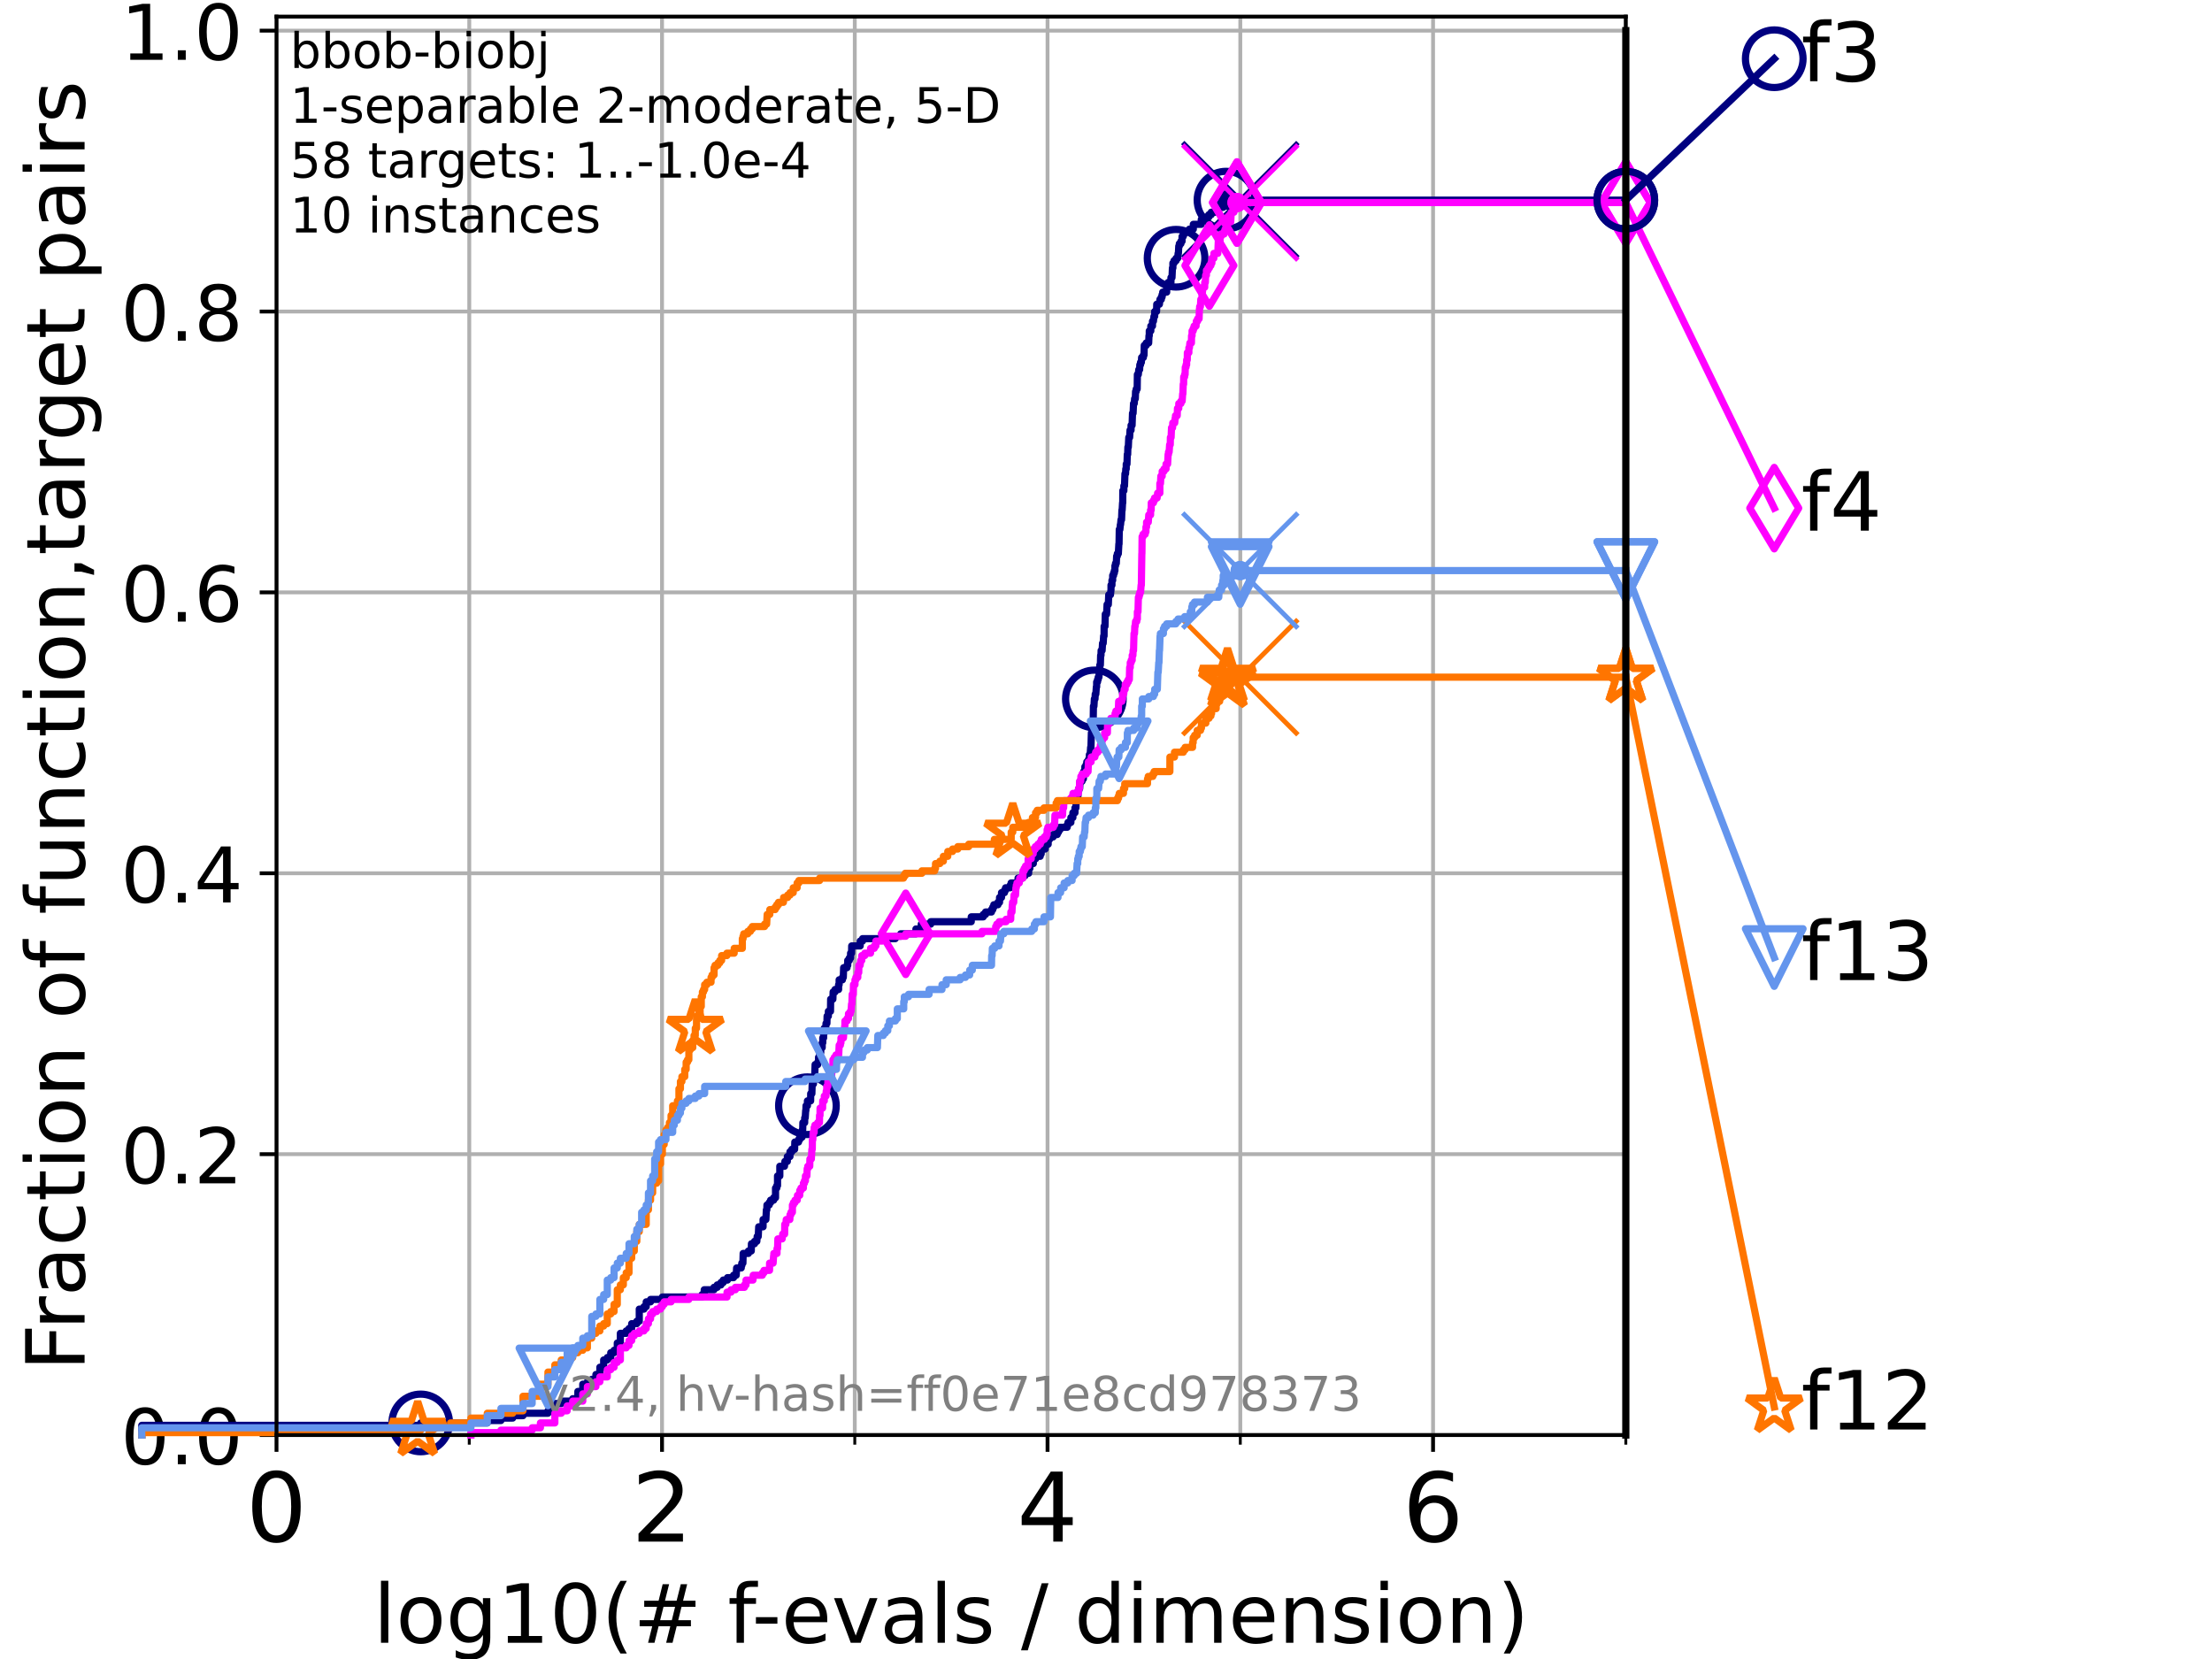 <?xml version="1.0" encoding="utf-8" standalone="no"?>
<!DOCTYPE svg PUBLIC "-//W3C//DTD SVG 1.1//EN"
  "http://www.w3.org/Graphics/SVG/1.1/DTD/svg11.dtd">
<!-- Created with matplotlib (https://matplotlib.org/) -->
<svg height="345.6pt" version="1.1" viewBox="0 0 460.8 345.6" width="460.8pt" xmlns="http://www.w3.org/2000/svg" xmlns:xlink="http://www.w3.org/1999/xlink">
 <defs>
  <style type="text/css">*{stroke-linecap:butt;stroke-linejoin:round;}</style>
 </defs>
 <g id="figure_1">
  <g id="patch_1">
   <path d="M 0 345.6 
L 460.8 345.6 
L 460.8 0 
L 0 0 
z
" style="fill:#ffffff;"/>
  </g>
  <g id="axes_1">
   <g id="patch_2">
    <path d="M 57.6 298.944 
L 338.688 298.944 
L 338.688 3.456 
L 57.6 3.456 
z
" style="fill:#ffffff;"/>
   </g>
   <g id="matplotlib.axis_1">
    <g id="xtick_1">
     <g id="line2d_1">
      <path clip-path="url(#pb4b3ca27d5)" d="M 57.6 298.944 
L 57.6 3.456 
" style="fill:none;stroke:#b0b0b0;stroke-linecap:square;stroke-width:0.8;"/>
     </g>
     <g id="line2d_2">
      <defs>
       <path d="M 0 0 
L 0 3.5 
" id="m5f05259da0" style="stroke:#000000;stroke-width:0.8;"/>
      </defs>
      <g>
       <use style="stroke:#000000;stroke-width:0.8;" x="57.6" xlink:href="#m5f05259da0" y="298.944"/>
      </g>
     </g>
     <g id="text_1">
      <!-- 0 -->
      <g transform="translate(51.237 321.141)scale(0.2 -0.2)">
       <defs>
        <path d="M 31.781 66.406 
Q 24.172 66.406 20.328 58.906 
Q 16.5 51.422 16.5 36.375 
Q 16.5 21.391 20.328 13.891 
Q 24.172 6.391 31.781 6.391 
Q 39.453 6.391 43.281 13.891 
Q 47.125 21.391 47.125 36.375 
Q 47.125 51.422 43.281 58.906 
Q 39.453 66.406 31.781 66.406 
z
M 31.781 74.219 
Q 44.047 74.219 50.516 64.516 
Q 56.984 54.828 56.984 36.375 
Q 56.984 17.969 50.516 8.266 
Q 44.047 -1.422 31.781 -1.422 
Q 19.531 -1.422 13.062 8.266 
Q 6.594 17.969 6.594 36.375 
Q 6.594 54.828 13.062 64.516 
Q 19.531 74.219 31.781 74.219 
z
" id="DejaVuSans-48"/>
       </defs>
       <use xlink:href="#DejaVuSans-48"/>
      </g>
     </g>
    </g>
    <g id="xtick_2">
     <g id="line2d_3">
      <path clip-path="url(#pb4b3ca27d5)" d="M 137.911 298.944 
L 137.911 3.456 
" style="fill:none;stroke:#b0b0b0;stroke-linecap:square;stroke-width:0.8;"/>
     </g>
     <g id="line2d_4">
      <g>
       <use style="stroke:#000000;stroke-width:0.8;" x="137.911" xlink:href="#m5f05259da0" y="298.944"/>
      </g>
     </g>
     <g id="text_2">
      <!-- 2 -->
      <g transform="translate(131.548 321.141)scale(0.2 -0.2)">
       <defs>
        <path d="M 19.188 8.297 
L 53.609 8.297 
L 53.609 0 
L 7.328 0 
L 7.328 8.297 
Q 12.938 14.109 22.625 23.891 
Q 32.328 33.688 34.812 36.531 
Q 39.547 41.844 41.422 45.531 
Q 43.312 49.219 43.312 52.781 
Q 43.312 58.594 39.234 62.25 
Q 35.156 65.922 28.609 65.922 
Q 23.969 65.922 18.812 64.312 
Q 13.672 62.703 7.812 59.422 
L 7.812 69.391 
Q 13.766 71.781 18.938 73 
Q 24.125 74.219 28.422 74.219 
Q 39.75 74.219 46.484 68.547 
Q 53.219 62.891 53.219 53.422 
Q 53.219 48.922 51.531 44.891 
Q 49.859 40.875 45.406 35.406 
Q 44.188 33.984 37.641 27.219 
Q 31.109 20.453 19.188 8.297 
z
" id="DejaVuSans-50"/>
       </defs>
       <use xlink:href="#DejaVuSans-50"/>
      </g>
     </g>
    </g>
    <g id="xtick_3">
     <g id="line2d_5">
      <path clip-path="url(#pb4b3ca27d5)" d="M 218.222 298.944 
L 218.222 3.456 
" style="fill:none;stroke:#b0b0b0;stroke-linecap:square;stroke-width:0.8;"/>
     </g>
     <g id="line2d_6">
      <g>
       <use style="stroke:#000000;stroke-width:0.8;" x="218.222" xlink:href="#m5f05259da0" y="298.944"/>
      </g>
     </g>
     <g id="text_3">
      <!-- 4 -->
      <g transform="translate(211.859 321.141)scale(0.2 -0.2)">
       <defs>
        <path d="M 37.797 64.312 
L 12.891 25.391 
L 37.797 25.391 
z
M 35.203 72.906 
L 47.609 72.906 
L 47.609 25.391 
L 58.016 25.391 
L 58.016 17.188 
L 47.609 17.188 
L 47.609 0 
L 37.797 0 
L 37.797 17.188 
L 4.891 17.188 
L 4.891 26.703 
z
" id="DejaVuSans-52"/>
       </defs>
       <use xlink:href="#DejaVuSans-52"/>
      </g>
     </g>
    </g>
    <g id="xtick_4">
     <g id="line2d_7">
      <path clip-path="url(#pb4b3ca27d5)" d="M 298.533 298.944 
L 298.533 3.456 
" style="fill:none;stroke:#b0b0b0;stroke-linecap:square;stroke-width:0.8;"/>
     </g>
     <g id="line2d_8">
      <g>
       <use style="stroke:#000000;stroke-width:0.8;" x="298.533" xlink:href="#m5f05259da0" y="298.944"/>
      </g>
     </g>
     <g id="text_4">
      <!-- 6 -->
      <g transform="translate(292.17 321.141)scale(0.2 -0.2)">
       <defs>
        <path d="M 33.016 40.375 
Q 26.375 40.375 22.484 35.828 
Q 18.609 31.297 18.609 23.391 
Q 18.609 15.531 22.484 10.953 
Q 26.375 6.391 33.016 6.391 
Q 39.656 6.391 43.531 10.953 
Q 47.406 15.531 47.406 23.391 
Q 47.406 31.297 43.531 35.828 
Q 39.656 40.375 33.016 40.375 
z
M 52.594 71.297 
L 52.594 62.312 
Q 48.875 64.062 45.094 64.984 
Q 41.312 65.922 37.594 65.922 
Q 27.828 65.922 22.672 59.328 
Q 17.531 52.734 16.797 39.406 
Q 19.672 43.656 24.016 45.922 
Q 28.375 48.188 33.594 48.188 
Q 44.578 48.188 50.953 41.516 
Q 57.328 34.859 57.328 23.391 
Q 57.328 12.156 50.688 5.359 
Q 44.047 -1.422 33.016 -1.422 
Q 20.359 -1.422 13.672 8.266 
Q 6.984 17.969 6.984 36.375 
Q 6.984 53.656 15.188 63.938 
Q 23.391 74.219 37.203 74.219 
Q 40.922 74.219 44.703 73.484 
Q 48.484 72.75 52.594 71.297 
z
" id="DejaVuSans-54"/>
       </defs>
       <use xlink:href="#DejaVuSans-54"/>
      </g>
     </g>
    </g>
    <g id="xtick_5">
     <g id="line2d_9">
      <path clip-path="url(#pb4b3ca27d5)" d="M 97.755 298.944 
L 97.755 3.456 
" style="fill:none;stroke:#b0b0b0;stroke-linecap:square;stroke-width:0.8;"/>
     </g>
     <g id="line2d_10">
      <defs>
       <path d="M 0 0 
L 0 2 
" id="mc8238aad86" style="stroke:#000000;stroke-width:0.6;"/>
      </defs>
      <g>
       <use style="stroke:#000000;stroke-width:0.6;" x="97.755" xlink:href="#mc8238aad86" y="298.944"/>
      </g>
     </g>
    </g>
    <g id="xtick_6">
     <g id="line2d_11">
      <path clip-path="url(#pb4b3ca27d5)" d="M 178.066 298.944 
L 178.066 3.456 
" style="fill:none;stroke:#b0b0b0;stroke-linecap:square;stroke-width:0.8;"/>
     </g>
     <g id="line2d_12">
      <g>
       <use style="stroke:#000000;stroke-width:0.6;" x="178.066" xlink:href="#mc8238aad86" y="298.944"/>
      </g>
     </g>
    </g>
    <g id="xtick_7">
     <g id="line2d_13">
      <path clip-path="url(#pb4b3ca27d5)" d="M 258.377 298.944 
L 258.377 3.456 
" style="fill:none;stroke:#b0b0b0;stroke-linecap:square;stroke-width:0.8;"/>
     </g>
     <g id="line2d_14">
      <g>
       <use style="stroke:#000000;stroke-width:0.6;" x="258.377" xlink:href="#mc8238aad86" y="298.944"/>
      </g>
     </g>
    </g>
    <g id="xtick_8">
     <g id="line2d_15">
      <path clip-path="url(#pb4b3ca27d5)" d="M 338.688 298.944 
L 338.688 3.456 
" style="fill:none;stroke:#b0b0b0;stroke-linecap:square;stroke-width:0.8;"/>
     </g>
     <g id="line2d_16">
      <g>
       <use style="stroke:#000000;stroke-width:0.6;" x="338.688" xlink:href="#mc8238aad86" y="298.944"/>
      </g>
     </g>
    </g>
    <g id="text_5">
     <!-- log10(# f-evals / dimension) -->
     <g transform="translate(77.764 342.218)scale(0.17 -0.17)">
      <defs>
       <path d="M 9.422 75.984 
L 18.406 75.984 
L 18.406 0 
L 9.422 0 
z
" id="DejaVuSans-108"/>
       <path d="M 30.609 48.391 
Q 23.391 48.391 19.188 42.75 
Q 14.984 37.109 14.984 27.297 
Q 14.984 17.484 19.156 11.844 
Q 23.344 6.203 30.609 6.203 
Q 37.797 6.203 41.984 11.859 
Q 46.188 17.531 46.188 27.297 
Q 46.188 37.016 41.984 42.703 
Q 37.797 48.391 30.609 48.391 
z
M 30.609 56 
Q 42.328 56 49.016 48.375 
Q 55.719 40.766 55.719 27.297 
Q 55.719 13.875 49.016 6.219 
Q 42.328 -1.422 30.609 -1.422 
Q 18.844 -1.422 12.172 6.219 
Q 5.516 13.875 5.516 27.297 
Q 5.516 40.766 12.172 48.375 
Q 18.844 56 30.609 56 
z
" id="DejaVuSans-111"/>
       <path d="M 45.406 27.984 
Q 45.406 37.75 41.375 43.109 
Q 37.359 48.484 30.078 48.484 
Q 22.859 48.484 18.828 43.109 
Q 14.797 37.75 14.797 27.984 
Q 14.797 18.266 18.828 12.891 
Q 22.859 7.516 30.078 7.516 
Q 37.359 7.516 41.375 12.891 
Q 45.406 18.266 45.406 27.984 
z
M 54.391 6.781 
Q 54.391 -7.172 48.188 -13.984 
Q 42 -20.797 29.203 -20.797 
Q 24.469 -20.797 20.266 -20.094 
Q 16.062 -19.391 12.109 -17.922 
L 12.109 -9.188 
Q 16.062 -11.328 19.922 -12.344 
Q 23.781 -13.375 27.781 -13.375 
Q 36.625 -13.375 41.016 -8.766 
Q 45.406 -4.156 45.406 5.172 
L 45.406 9.625 
Q 42.625 4.781 38.281 2.391 
Q 33.938 0 27.875 0 
Q 17.828 0 11.672 7.656 
Q 5.516 15.328 5.516 27.984 
Q 5.516 40.672 11.672 48.328 
Q 17.828 56 27.875 56 
Q 33.938 56 38.281 53.609 
Q 42.625 51.219 45.406 46.391 
L 45.406 54.688 
L 54.391 54.688 
z
" id="DejaVuSans-103"/>
       <path d="M 12.406 8.297 
L 28.516 8.297 
L 28.516 63.922 
L 10.984 60.406 
L 10.984 69.391 
L 28.422 72.906 
L 38.281 72.906 
L 38.281 8.297 
L 54.391 8.297 
L 54.391 0 
L 12.406 0 
z
" id="DejaVuSans-49"/>
       <path d="M 31 75.875 
Q 24.469 64.656 21.281 53.656 
Q 18.109 42.672 18.109 31.391 
Q 18.109 20.125 21.312 9.062 
Q 24.516 -2 31 -13.188 
L 23.188 -13.188 
Q 15.875 -1.703 12.234 9.375 
Q 8.594 20.453 8.594 31.391 
Q 8.594 42.281 12.203 53.312 
Q 15.828 64.359 23.188 75.875 
z
" id="DejaVuSans-40"/>
       <path d="M 51.125 44 
L 36.922 44 
L 32.812 27.688 
L 47.125 27.688 
z
M 43.797 71.781 
L 38.719 51.516 
L 52.984 51.516 
L 58.109 71.781 
L 65.922 71.781 
L 60.891 51.516 
L 76.125 51.516 
L 76.125 44 
L 58.984 44 
L 54.984 27.688 
L 70.516 27.688 
L 70.516 20.219 
L 53.078 20.219 
L 48 0 
L 40.188 0 
L 45.219 20.219 
L 30.906 20.219 
L 25.875 0 
L 18.016 0 
L 23.094 20.219 
L 7.719 20.219 
L 7.719 27.688 
L 24.906 27.688 
L 29 44 
L 13.281 44 
L 13.281 51.516 
L 30.906 51.516 
L 35.891 71.781 
z
" id="DejaVuSans-35"/>
       <path id="DejaVuSans-32"/>
       <path d="M 37.109 75.984 
L 37.109 68.5 
L 28.516 68.5 
Q 23.688 68.5 21.797 66.547 
Q 19.922 64.594 19.922 59.516 
L 19.922 54.688 
L 34.719 54.688 
L 34.719 47.703 
L 19.922 47.703 
L 19.922 0 
L 10.891 0 
L 10.891 47.703 
L 2.297 47.703 
L 2.297 54.688 
L 10.891 54.688 
L 10.891 58.5 
Q 10.891 67.625 15.141 71.797 
Q 19.391 75.984 28.609 75.984 
z
" id="DejaVuSans-102"/>
       <path d="M 4.891 31.391 
L 31.203 31.391 
L 31.203 23.391 
L 4.891 23.391 
z
" id="DejaVuSans-45"/>
       <path d="M 56.203 29.594 
L 56.203 25.203 
L 14.891 25.203 
Q 15.484 15.922 20.484 11.062 
Q 25.484 6.203 34.422 6.203 
Q 39.594 6.203 44.453 7.469 
Q 49.312 8.734 54.109 11.281 
L 54.109 2.781 
Q 49.266 0.734 44.188 -0.344 
Q 39.109 -1.422 33.891 -1.422 
Q 20.797 -1.422 13.156 6.188 
Q 5.516 13.812 5.516 26.812 
Q 5.516 40.234 12.766 48.109 
Q 20.016 56 32.328 56 
Q 43.359 56 49.781 48.891 
Q 56.203 41.797 56.203 29.594 
z
M 47.219 32.234 
Q 47.125 39.594 43.094 43.984 
Q 39.062 48.391 32.422 48.391 
Q 24.906 48.391 20.391 44.141 
Q 15.875 39.891 15.188 32.172 
z
" id="DejaVuSans-101"/>
       <path d="M 2.984 54.688 
L 12.5 54.688 
L 29.594 8.797 
L 46.688 54.688 
L 56.203 54.688 
L 35.688 0 
L 23.484 0 
z
" id="DejaVuSans-118"/>
       <path d="M 34.281 27.484 
Q 23.391 27.484 19.188 25 
Q 14.984 22.516 14.984 16.5 
Q 14.984 11.719 18.141 8.906 
Q 21.297 6.109 26.703 6.109 
Q 34.188 6.109 38.703 11.406 
Q 43.219 16.703 43.219 25.484 
L 43.219 27.484 
z
M 52.203 31.203 
L 52.203 0 
L 43.219 0 
L 43.219 8.297 
Q 40.141 3.328 35.547 0.953 
Q 30.953 -1.422 24.312 -1.422 
Q 15.922 -1.422 10.953 3.297 
Q 6 8.016 6 15.922 
Q 6 25.141 12.172 29.828 
Q 18.359 34.516 30.609 34.516 
L 43.219 34.516 
L 43.219 35.406 
Q 43.219 41.609 39.141 45 
Q 35.062 48.391 27.688 48.391 
Q 23 48.391 18.547 47.266 
Q 14.109 46.141 10.016 43.891 
L 10.016 52.203 
Q 14.938 54.109 19.578 55.047 
Q 24.219 56 28.609 56 
Q 40.484 56 46.344 49.844 
Q 52.203 43.703 52.203 31.203 
z
" id="DejaVuSans-97"/>
       <path d="M 44.281 53.078 
L 44.281 44.578 
Q 40.484 46.531 36.375 47.5 
Q 32.281 48.484 27.875 48.484 
Q 21.188 48.484 17.844 46.438 
Q 14.5 44.391 14.5 40.281 
Q 14.5 37.156 16.891 35.375 
Q 19.281 33.594 26.516 31.984 
L 29.594 31.297 
Q 39.156 29.25 43.188 25.516 
Q 47.219 21.781 47.219 15.094 
Q 47.219 7.469 41.188 3.016 
Q 35.156 -1.422 24.609 -1.422 
Q 20.219 -1.422 15.453 -0.562 
Q 10.688 0.297 5.422 2 
L 5.422 11.281 
Q 10.406 8.688 15.234 7.391 
Q 20.062 6.109 24.812 6.109 
Q 31.156 6.109 34.562 8.281 
Q 37.984 10.453 37.984 14.406 
Q 37.984 18.062 35.516 20.016 
Q 33.062 21.969 24.703 23.781 
L 21.578 24.516 
Q 13.234 26.266 9.516 29.906 
Q 5.812 33.547 5.812 39.891 
Q 5.812 47.609 11.281 51.797 
Q 16.75 56 26.812 56 
Q 31.781 56 36.172 55.266 
Q 40.578 54.547 44.281 53.078 
z
" id="DejaVuSans-115"/>
       <path d="M 25.391 72.906 
L 33.688 72.906 
L 8.297 -9.281 
L 0 -9.281 
z
" id="DejaVuSans-47"/>
       <path d="M 45.406 46.391 
L 45.406 75.984 
L 54.391 75.984 
L 54.391 0 
L 45.406 0 
L 45.406 8.203 
Q 42.578 3.328 38.25 0.953 
Q 33.938 -1.422 27.875 -1.422 
Q 17.969 -1.422 11.734 6.484 
Q 5.516 14.406 5.516 27.297 
Q 5.516 40.188 11.734 48.094 
Q 17.969 56 27.875 56 
Q 33.938 56 38.25 53.625 
Q 42.578 51.266 45.406 46.391 
z
M 14.797 27.297 
Q 14.797 17.391 18.875 11.75 
Q 22.953 6.109 30.078 6.109 
Q 37.203 6.109 41.297 11.75 
Q 45.406 17.391 45.406 27.297 
Q 45.406 37.203 41.297 42.844 
Q 37.203 48.484 30.078 48.484 
Q 22.953 48.484 18.875 42.844 
Q 14.797 37.203 14.797 27.297 
z
" id="DejaVuSans-100"/>
       <path d="M 9.422 54.688 
L 18.406 54.688 
L 18.406 0 
L 9.422 0 
z
M 9.422 75.984 
L 18.406 75.984 
L 18.406 64.594 
L 9.422 64.594 
z
" id="DejaVuSans-105"/>
       <path d="M 52 44.188 
Q 55.375 50.25 60.062 53.125 
Q 64.75 56 71.094 56 
Q 79.641 56 84.281 50.016 
Q 88.922 44.047 88.922 33.016 
L 88.922 0 
L 79.891 0 
L 79.891 32.719 
Q 79.891 40.578 77.094 44.375 
Q 74.312 48.188 68.609 48.188 
Q 61.625 48.188 57.562 43.547 
Q 53.516 38.922 53.516 30.906 
L 53.516 0 
L 44.484 0 
L 44.484 32.719 
Q 44.484 40.625 41.703 44.406 
Q 38.922 48.188 33.109 48.188 
Q 26.219 48.188 22.156 43.531 
Q 18.109 38.875 18.109 30.906 
L 18.109 0 
L 9.078 0 
L 9.078 54.688 
L 18.109 54.688 
L 18.109 46.188 
Q 21.188 51.219 25.484 53.609 
Q 29.781 56 35.688 56 
Q 41.656 56 45.828 52.969 
Q 50 49.953 52 44.188 
z
" id="DejaVuSans-109"/>
       <path d="M 54.891 33.016 
L 54.891 0 
L 45.906 0 
L 45.906 32.719 
Q 45.906 40.484 42.875 44.328 
Q 39.844 48.188 33.797 48.188 
Q 26.516 48.188 22.312 43.547 
Q 18.109 38.922 18.109 30.906 
L 18.109 0 
L 9.078 0 
L 9.078 54.688 
L 18.109 54.688 
L 18.109 46.188 
Q 21.344 51.125 25.703 53.562 
Q 30.078 56 35.797 56 
Q 45.219 56 50.047 50.172 
Q 54.891 44.344 54.891 33.016 
z
" id="DejaVuSans-110"/>
       <path d="M 8.016 75.875 
L 15.828 75.875 
Q 23.141 64.359 26.781 53.312 
Q 30.422 42.281 30.422 31.391 
Q 30.422 20.453 26.781 9.375 
Q 23.141 -1.703 15.828 -13.188 
L 8.016 -13.188 
Q 14.5 -2 17.703 9.062 
Q 20.906 20.125 20.906 31.391 
Q 20.906 42.672 17.703 53.656 
Q 14.5 64.656 8.016 75.875 
z
" id="DejaVuSans-41"/>
      </defs>
      <use xlink:href="#DejaVuSans-108"/>
      <use x="27.783" xlink:href="#DejaVuSans-111"/>
      <use x="88.965" xlink:href="#DejaVuSans-103"/>
      <use x="152.441" xlink:href="#DejaVuSans-49"/>
      <use x="216.064" xlink:href="#DejaVuSans-48"/>
      <use x="279.688" xlink:href="#DejaVuSans-40"/>
      <use x="318.701" xlink:href="#DejaVuSans-35"/>
      <use x="402.49" xlink:href="#DejaVuSans-32"/>
      <use x="434.277" xlink:href="#DejaVuSans-102"/>
      <use x="463.982" xlink:href="#DejaVuSans-45"/>
      <use x="500.066" xlink:href="#DejaVuSans-101"/>
      <use x="561.59" xlink:href="#DejaVuSans-118"/>
      <use x="620.77" xlink:href="#DejaVuSans-97"/>
      <use x="682.049" xlink:href="#DejaVuSans-108"/>
      <use x="709.832" xlink:href="#DejaVuSans-115"/>
      <use x="761.932" xlink:href="#DejaVuSans-32"/>
      <use x="793.719" xlink:href="#DejaVuSans-47"/>
      <use x="827.41" xlink:href="#DejaVuSans-32"/>
      <use x="859.197" xlink:href="#DejaVuSans-100"/>
      <use x="922.674" xlink:href="#DejaVuSans-105"/>
      <use x="950.457" xlink:href="#DejaVuSans-109"/>
      <use x="1047.869" xlink:href="#DejaVuSans-101"/>
      <use x="1109.393" xlink:href="#DejaVuSans-110"/>
      <use x="1172.771" xlink:href="#DejaVuSans-115"/>
      <use x="1224.871" xlink:href="#DejaVuSans-105"/>
      <use x="1252.654" xlink:href="#DejaVuSans-111"/>
      <use x="1313.836" xlink:href="#DejaVuSans-110"/>
      <use x="1377.215" xlink:href="#DejaVuSans-41"/>
     </g>
    </g>
   </g>
   <g id="matplotlib.axis_2">
    <g id="ytick_1">
     <g id="line2d_17">
      <path clip-path="url(#pb4b3ca27d5)" d="M 57.6 298.944 
L 338.688 298.944 
" style="fill:none;stroke:#b0b0b0;stroke-linecap:square;stroke-width:0.8;"/>
     </g>
     <g id="line2d_18">
      <defs>
       <path d="M 0 0 
L -3.5 0 
" id="m468c8a09f5" style="stroke:#000000;stroke-width:0.8;"/>
      </defs>
      <g>
       <use style="stroke:#000000;stroke-width:0.8;" x="57.6" xlink:href="#m468c8a09f5" y="298.944"/>
      </g>
     </g>
     <g id="text_6">
      <!-- 0.0 -->
      <g transform="translate(25.155 305.023)scale(0.16 -0.16)">
       <defs>
        <path d="M 10.688 12.406 
L 21 12.406 
L 21 0 
L 10.688 0 
z
" id="DejaVuSans-46"/>
       </defs>
       <use xlink:href="#DejaVuSans-48"/>
       <use x="63.623" xlink:href="#DejaVuSans-46"/>
       <use x="95.41" xlink:href="#DejaVuSans-48"/>
      </g>
     </g>
    </g>
    <g id="ytick_2">
     <g id="line2d_19">
      <path clip-path="url(#pb4b3ca27d5)" d="M 57.6 240.432 
L 338.688 240.432 
" style="fill:none;stroke:#b0b0b0;stroke-linecap:square;stroke-width:0.8;"/>
     </g>
     <g id="line2d_20">
      <g>
       <use style="stroke:#000000;stroke-width:0.8;" x="57.6" xlink:href="#m468c8a09f5" y="240.432"/>
      </g>
     </g>
     <g id="text_7">
      <!-- 0.2 -->
      <g transform="translate(25.155 246.51)scale(0.16 -0.16)">
       <use xlink:href="#DejaVuSans-48"/>
       <use x="63.623" xlink:href="#DejaVuSans-46"/>
       <use x="95.41" xlink:href="#DejaVuSans-50"/>
      </g>
     </g>
    </g>
    <g id="ytick_3">
     <g id="line2d_21">
      <path clip-path="url(#pb4b3ca27d5)" d="M 57.6 181.919 
L 338.688 181.919 
" style="fill:none;stroke:#b0b0b0;stroke-linecap:square;stroke-width:0.8;"/>
     </g>
     <g id="line2d_22">
      <g>
       <use style="stroke:#000000;stroke-width:0.8;" x="57.6" xlink:href="#m468c8a09f5" y="181.919"/>
      </g>
     </g>
     <g id="text_8">
      <!-- 0.4 -->
      <g transform="translate(25.155 187.998)scale(0.16 -0.16)">
       <use xlink:href="#DejaVuSans-48"/>
       <use x="63.623" xlink:href="#DejaVuSans-46"/>
       <use x="95.41" xlink:href="#DejaVuSans-52"/>
      </g>
     </g>
    </g>
    <g id="ytick_4">
     <g id="line2d_23">
      <path clip-path="url(#pb4b3ca27d5)" d="M 57.6 123.407 
L 338.688 123.407 
" style="fill:none;stroke:#b0b0b0;stroke-linecap:square;stroke-width:0.8;"/>
     </g>
     <g id="line2d_24">
      <g>
       <use style="stroke:#000000;stroke-width:0.8;" x="57.6" xlink:href="#m468c8a09f5" y="123.407"/>
      </g>
     </g>
     <g id="text_9">
      <!-- 0.6 -->
      <g transform="translate(25.155 129.485)scale(0.16 -0.16)">
       <use xlink:href="#DejaVuSans-48"/>
       <use x="63.623" xlink:href="#DejaVuSans-46"/>
       <use x="95.41" xlink:href="#DejaVuSans-54"/>
      </g>
     </g>
    </g>
    <g id="ytick_5">
     <g id="line2d_25">
      <path clip-path="url(#pb4b3ca27d5)" d="M 57.6 64.894 
L 338.688 64.894 
" style="fill:none;stroke:#b0b0b0;stroke-linecap:square;stroke-width:0.8;"/>
     </g>
     <g id="line2d_26">
      <g>
       <use style="stroke:#000000;stroke-width:0.8;" x="57.6" xlink:href="#m468c8a09f5" y="64.894"/>
      </g>
     </g>
     <g id="text_10">
      <!-- 0.8 -->
      <g transform="translate(25.155 70.973)scale(0.16 -0.16)">
       <defs>
        <path d="M 31.781 34.625 
Q 24.75 34.625 20.719 30.859 
Q 16.703 27.094 16.703 20.516 
Q 16.703 13.922 20.719 10.156 
Q 24.75 6.391 31.781 6.391 
Q 38.812 6.391 42.859 10.172 
Q 46.922 13.969 46.922 20.516 
Q 46.922 27.094 42.891 30.859 
Q 38.875 34.625 31.781 34.625 
z
M 21.922 38.812 
Q 15.578 40.375 12.031 44.719 
Q 8.5 49.078 8.5 55.328 
Q 8.5 64.062 14.719 69.141 
Q 20.953 74.219 31.781 74.219 
Q 42.672 74.219 48.875 69.141 
Q 55.078 64.062 55.078 55.328 
Q 55.078 49.078 51.531 44.719 
Q 48 40.375 41.703 38.812 
Q 48.828 37.156 52.797 32.312 
Q 56.781 27.484 56.781 20.516 
Q 56.781 9.906 50.312 4.234 
Q 43.844 -1.422 31.781 -1.422 
Q 19.734 -1.422 13.25 4.234 
Q 6.781 9.906 6.781 20.516 
Q 6.781 27.484 10.781 32.312 
Q 14.797 37.156 21.922 38.812 
z
M 18.312 54.391 
Q 18.312 48.734 21.844 45.562 
Q 25.391 42.391 31.781 42.391 
Q 38.141 42.391 41.719 45.562 
Q 45.312 48.734 45.312 54.391 
Q 45.312 60.062 41.719 63.234 
Q 38.141 66.406 31.781 66.406 
Q 25.391 66.406 21.844 63.234 
Q 18.312 60.062 18.312 54.391 
z
" id="DejaVuSans-56"/>
       </defs>
       <use xlink:href="#DejaVuSans-48"/>
       <use x="63.623" xlink:href="#DejaVuSans-46"/>
       <use x="95.41" xlink:href="#DejaVuSans-56"/>
      </g>
     </g>
    </g>
    <g id="ytick_6">
     <g id="line2d_27">
      <path clip-path="url(#pb4b3ca27d5)" d="M 57.6 6.382 
L 338.688 6.382 
" style="fill:none;stroke:#b0b0b0;stroke-linecap:square;stroke-width:0.8;"/>
     </g>
     <g id="line2d_28">
      <g>
       <use style="stroke:#000000;stroke-width:0.8;" x="57.6" xlink:href="#m468c8a09f5" y="6.382"/>
      </g>
     </g>
     <g id="text_11">
      <!-- 1.0 -->
      <g transform="translate(25.155 12.46)scale(0.16 -0.16)">
       <use xlink:href="#DejaVuSans-49"/>
       <use x="63.623" xlink:href="#DejaVuSans-46"/>
       <use x="95.41" xlink:href="#DejaVuSans-48"/>
      </g>
     </g>
    </g>
    <g id="text_12">
     <!-- Fraction of function,target pairs -->
     <g transform="translate(17.62 285.585)rotate(-90)scale(0.17 -0.17)">
      <defs>
       <path d="M 9.812 72.906 
L 51.703 72.906 
L 51.703 64.594 
L 19.672 64.594 
L 19.672 43.109 
L 48.578 43.109 
L 48.578 34.812 
L 19.672 34.812 
L 19.672 0 
L 9.812 0 
z
" id="DejaVuSans-70"/>
       <path d="M 41.109 46.297 
Q 39.594 47.172 37.812 47.578 
Q 36.031 48 33.891 48 
Q 26.266 48 22.188 43.047 
Q 18.109 38.094 18.109 28.812 
L 18.109 0 
L 9.078 0 
L 9.078 54.688 
L 18.109 54.688 
L 18.109 46.188 
Q 20.953 51.172 25.484 53.578 
Q 30.031 56 36.531 56 
Q 37.453 56 38.578 55.875 
Q 39.703 55.766 41.062 55.516 
z
" id="DejaVuSans-114"/>
       <path d="M 48.781 52.594 
L 48.781 44.188 
Q 44.969 46.297 41.141 47.344 
Q 37.312 48.391 33.406 48.391 
Q 24.656 48.391 19.812 42.844 
Q 14.984 37.312 14.984 27.297 
Q 14.984 17.281 19.812 11.734 
Q 24.656 6.203 33.406 6.203 
Q 37.312 6.203 41.141 7.25 
Q 44.969 8.297 48.781 10.406 
L 48.781 2.094 
Q 45.016 0.344 40.984 -0.531 
Q 36.969 -1.422 32.422 -1.422 
Q 20.062 -1.422 12.781 6.344 
Q 5.516 14.109 5.516 27.297 
Q 5.516 40.672 12.859 48.328 
Q 20.219 56 33.016 56 
Q 37.156 56 41.109 55.141 
Q 45.062 54.297 48.781 52.594 
z
" id="DejaVuSans-99"/>
       <path d="M 18.312 70.219 
L 18.312 54.688 
L 36.812 54.688 
L 36.812 47.703 
L 18.312 47.703 
L 18.312 18.016 
Q 18.312 11.328 20.141 9.422 
Q 21.969 7.516 27.594 7.516 
L 36.812 7.516 
L 36.812 0 
L 27.594 0 
Q 17.188 0 13.234 3.875 
Q 9.281 7.766 9.281 18.016 
L 9.281 47.703 
L 2.688 47.703 
L 2.688 54.688 
L 9.281 54.688 
L 9.281 70.219 
z
" id="DejaVuSans-116"/>
       <path d="M 8.5 21.578 
L 8.5 54.688 
L 17.484 54.688 
L 17.484 21.922 
Q 17.484 14.156 20.5 10.266 
Q 23.531 6.391 29.594 6.391 
Q 36.859 6.391 41.078 11.031 
Q 45.312 15.672 45.312 23.688 
L 45.312 54.688 
L 54.297 54.688 
L 54.297 0 
L 45.312 0 
L 45.312 8.406 
Q 42.047 3.422 37.719 1 
Q 33.406 -1.422 27.688 -1.422 
Q 18.266 -1.422 13.375 4.438 
Q 8.5 10.297 8.5 21.578 
z
M 31.109 56 
z
" id="DejaVuSans-117"/>
       <path d="M 11.719 12.406 
L 22.016 12.406 
L 22.016 4 
L 14.016 -11.625 
L 7.719 -11.625 
L 11.719 4 
z
" id="DejaVuSans-44"/>
       <path d="M 18.109 8.203 
L 18.109 -20.797 
L 9.078 -20.797 
L 9.078 54.688 
L 18.109 54.688 
L 18.109 46.391 
Q 20.953 51.266 25.266 53.625 
Q 29.594 56 35.594 56 
Q 45.562 56 51.781 48.094 
Q 58.016 40.188 58.016 27.297 
Q 58.016 14.406 51.781 6.484 
Q 45.562 -1.422 35.594 -1.422 
Q 29.594 -1.422 25.266 0.953 
Q 20.953 3.328 18.109 8.203 
z
M 48.688 27.297 
Q 48.688 37.203 44.609 42.844 
Q 40.531 48.484 33.406 48.484 
Q 26.266 48.484 22.188 42.844 
Q 18.109 37.203 18.109 27.297 
Q 18.109 17.391 22.188 11.75 
Q 26.266 6.109 33.406 6.109 
Q 40.531 6.109 44.609 11.75 
Q 48.688 17.391 48.688 27.297 
z
" id="DejaVuSans-112"/>
      </defs>
      <use xlink:href="#DejaVuSans-70"/>
      <use x="50.27" xlink:href="#DejaVuSans-114"/>
      <use x="91.383" xlink:href="#DejaVuSans-97"/>
      <use x="152.662" xlink:href="#DejaVuSans-99"/>
      <use x="207.643" xlink:href="#DejaVuSans-116"/>
      <use x="246.852" xlink:href="#DejaVuSans-105"/>
      <use x="274.635" xlink:href="#DejaVuSans-111"/>
      <use x="335.816" xlink:href="#DejaVuSans-110"/>
      <use x="399.195" xlink:href="#DejaVuSans-32"/>
      <use x="430.982" xlink:href="#DejaVuSans-111"/>
      <use x="492.164" xlink:href="#DejaVuSans-102"/>
      <use x="527.369" xlink:href="#DejaVuSans-32"/>
      <use x="559.156" xlink:href="#DejaVuSans-102"/>
      <use x="594.361" xlink:href="#DejaVuSans-117"/>
      <use x="657.74" xlink:href="#DejaVuSans-110"/>
      <use x="721.119" xlink:href="#DejaVuSans-99"/>
      <use x="776.1" xlink:href="#DejaVuSans-116"/>
      <use x="815.309" xlink:href="#DejaVuSans-105"/>
      <use x="843.092" xlink:href="#DejaVuSans-111"/>
      <use x="904.273" xlink:href="#DejaVuSans-110"/>
      <use x="967.652" xlink:href="#DejaVuSans-44"/>
      <use x="999.439" xlink:href="#DejaVuSans-116"/>
      <use x="1038.648" xlink:href="#DejaVuSans-97"/>
      <use x="1099.928" xlink:href="#DejaVuSans-114"/>
      <use x="1139.291" xlink:href="#DejaVuSans-103"/>
      <use x="1202.768" xlink:href="#DejaVuSans-101"/>
      <use x="1264.291" xlink:href="#DejaVuSans-116"/>
      <use x="1303.5" xlink:href="#DejaVuSans-32"/>
      <use x="1335.287" xlink:href="#DejaVuSans-112"/>
      <use x="1398.764" xlink:href="#DejaVuSans-97"/>
      <use x="1460.043" xlink:href="#DejaVuSans-105"/>
      <use x="1487.826" xlink:href="#DejaVuSans-114"/>
      <use x="1528.939" xlink:href="#DejaVuSans-115"/>
     </g>
    </g>
   </g>
   <g id="line2d_29">
    <defs>
     <path d="M 0 1.5 
C 0.398 1.5 0.779 1.342 1.061 1.061 
C 1.342 0.779 1.5 0.398 1.5 0 
C 1.5 -0.398 1.342 -0.779 1.061 -1.061 
C 0.779 -1.342 0.398 -1.5 0 -1.5 
C -0.398 -1.5 -0.779 -1.342 -1.061 -1.061 
C -1.342 -0.779 -1.5 -0.398 -1.5 0 
C -1.5 0.398 -1.342 0.779 -1.061 1.061 
C -0.779 1.342 -0.398 1.5 0 1.5 
z
" id="m8daad7f5c6" style="stroke:#000080;"/>
    </defs>
    <g>
     <use style="fill:#000080;stroke:#000080;" x="255.398" xlink:href="#m8daad7f5c6" y="41.691"/>
     <use style="fill:#000080;stroke:#000080;" x="255.398" xlink:href="#m8daad7f5c6" y="41.691"/>
    </g>
   </g>
   <g id="line2d_30">
    <path d="M 29.533 298.944 
L 29.533 296.926 
L 87.644 296.926 
L 87.644 296.422 
L 101.507 296.422 
L 101.507 295.917 
L 104.355 295.917 
L 104.355 295.413 
L 106.803 295.413 
L 106.803 294.909 
L 108.949 294.909 
L 108.949 294.404 
L 114.148 294.404 
L 114.148 293.9 
L 115.586 293.9 
L 115.586 292.387 
L 116.914 292.387 
L 116.914 291.882 
L 119.301 291.882 
L 119.301 291.378 
L 120.382 291.378 
L 120.382 289.864 
L 121.4 289.864 
L 121.4 288.351 
L 122.362 288.351 
L 122.362 287.847 
L 123.274 287.847 
L 123.274 287.342 
L 124.14 287.342 
L 124.14 286.334 
L 124.965 286.334 
L 124.965 284.82 
L 125.753 284.82 
L 125.753 283.307 
L 126.507 283.307 
L 126.507 282.803 
L 127.229 282.803 
L 127.229 281.794 
L 127.923 281.794 
L 127.923 281.289 
L 128.591 281.289 
L 128.591 279.776 
L 129.233 279.776 
L 129.233 277.758 
L 130.452 277.758 
L 130.452 277.254 
L 131.031 277.254 
L 131.031 276.75 
L 131.591 276.75 
L 131.591 275.741 
L 132.66 275.741 
L 132.66 275.236 
L 133.171 275.236 
L 133.171 272.714 
L 134.15 272.714 
L 134.15 272.21 
L 134.619 272.21 
L 134.619 271.201 
L 135.522 271.201 
L 135.522 270.697 
L 137.98 270.697 
L 137.98 270.192 
L 146.259 270.192 
L 146.259 269.688 
L 146.707 269.688 
L 146.707 268.679 
L 148.733 268.679 
L 148.733 268.175 
L 149.414 268.175 
L 149.414 267.67 
L 150.19 267.67 
L 150.19 267.166 
L 150.666 267.166 
L 150.666 266.661 
L 151.55 266.661 
L 151.55 266.157 
L 152.811 266.157 
L 152.811 265.652 
L 153.366 265.652 
L 153.452 264.139 
L 154.413 264.139 
L 154.413 263.635 
L 154.534 263.635 
L 154.534 263.13 
L 154.761 263.13 
L 154.814 261.113 
L 155.904 261.113 
L 155.904 260.608 
L 156.503 260.608 
L 156.539 259.095 
L 157.186 259.095 
L 157.186 258.591 
L 157.664 258.591 
L 157.731 257.582 
L 157.954 257.582 
L 158.053 255.564 
L 158.963 255.564 
L 158.963 254.051 
L 159.548 254.051 
L 159.648 252.033 
L 159.748 252.033 
L 159.768 251.024 
L 160.24 251.024 
L 160.24 250.52 
L 160.528 250.52 
L 160.528 250.015 
L 161.165 250.015 
L 161.165 249.511 
L 161.556 249.511 
L 161.556 247.493 
L 161.814 247.493 
L 161.814 246.989 
L 161.973 246.989 
L 161.973 244.971 
L 162.449 244.971 
L 162.449 242.954 
L 163.421 242.954 
L 163.51 241.945 
L 164.016 241.945 
L 164.016 240.936 
L 164.562 240.936 
L 164.562 239.927 
L 164.959 239.927 
L 164.959 239.423 
L 165.533 239.423 
L 165.576 237.909 
L 166.351 237.909 
L 166.351 237.405 
L 166.595 237.405 
L 166.595 236.901 
L 167.08 236.901 
L 167.126 235.387 
L 167.217 235.387 
L 167.256 233.874 
L 167.628 233.874 
L 167.634 232.865 
L 167.742 232.865 
L 167.836 231.352 
L 167.88 231.352 
L 167.911 230.343 
L 168.202 230.343 
L 168.202 229.334 
L 168.871 229.334 
L 168.882 227.821 
L 169.129 227.821 
L 169.193 225.803 
L 169.458 225.803 
L 169.475 224.29 
L 169.713 224.29 
L 169.803 221.768 
L 170.349 221.768 
L 170.349 221.264 
L 170.516 221.264 
L 170.516 220.255 
L 170.762 220.255 
L 170.762 219.246 
L 170.978 219.246 
L 170.978 218.237 
L 171.279 218.237 
L 171.279 217.228 
L 171.397 217.228 
L 171.397 216.219 
L 171.57 216.219 
L 171.57 215.211 
L 171.701 215.211 
L 171.701 214.202 
L 172.02 214.202 
L 172.074 213.193 
L 172.26 213.193 
L 172.299 211.68 
L 172.564 211.68 
L 172.564 210.671 
L 173.007 210.671 
L 173.04 208.149 
L 173.504 208.149 
L 173.558 206.636 
L 173.955 206.636 
L 173.955 206.131 
L 174.695 206.131 
L 174.695 205.122 
L 174.808 205.122 
L 174.808 204.113 
L 175.493 204.113 
L 175.493 203.609 
L 175.674 203.609 
L 175.746 201.591 
L 176.445 201.591 
L 176.445 201.087 
L 176.597 201.087 
L 176.597 200.078 
L 176.928 200.078 
L 176.928 199.574 
L 177.19 199.574 
L 177.19 198.565 
L 177.398 198.565 
L 177.423 197.052 
L 179.194 197.052 
L 179.194 196.043 
L 179.684 196.043 
L 179.684 195.538 
L 186.497 195.538 
L 186.497 195.034 
L 187.645 195.034 
L 187.645 194.529 
L 190.805 194.529 
L 190.805 193.521 
L 191.913 193.521 
L 191.913 192.512 
L 193.89 192.512 
L 193.89 192.007 
L 202.328 192.007 
L 202.328 190.999 
L 204.828 190.999 
L 204.828 190.494 
L 205.307 190.494 
L 205.307 189.99 
L 206.546 189.99 
L 206.546 189.485 
L 206.816 189.485 
L 206.816 188.981 
L 207.027 188.981 
L 207.027 188.476 
L 207.889 188.476 
L 207.889 187.972 
L 208.221 187.972 
L 208.221 186.963 
L 208.632 186.963 
L 208.632 185.954 
L 209.254 185.954 
L 209.254 185.45 
L 209.478 185.45 
L 209.478 184.946 
L 210.426 184.946 
L 210.426 184.441 
L 210.63 184.441 
L 210.63 183.937 
L 212.077 183.937 
L 212.077 182.928 
L 212.986 182.928 
L 212.986 182.423 
L 213.545 182.423 
L 213.545 181.919 
L 214.291 181.919 
L 214.291 180.91 
L 214.537 180.91 
L 214.537 179.901 
L 215.261 179.901 
L 215.261 178.893 
L 215.755 178.893 
L 215.755 178.388 
L 216.69 178.388 
L 216.69 177.884 
L 216.895 177.884 
L 216.948 176.875 
L 217.727 176.875 
L 217.82 175.866 
L 218.355 175.866 
L 218.355 174.857 
L 218.646 174.857 
L 218.646 174.353 
L 219.383 174.353 
L 219.383 173.848 
L 220.238 173.848 
L 220.238 173.344 
L 220.507 173.344 
L 220.507 172.84 
L 220.818 172.84 
L 220.818 172.335 
L 222.312 172.335 
L 222.312 171.831 
L 222.484 171.831 
L 222.484 171.326 
L 223.086 171.326 
L 223.086 170.317 
L 223.501 170.317 
L 223.501 169.309 
L 223.936 169.309 
L 223.936 168.3 
L 224.134 168.3 
L 224.186 166.787 
L 224.258 166.787 
L 224.258 166.282 
L 224.451 166.282 
L 224.451 165.778 
L 224.571 165.778 
L 224.571 164.769 
L 224.724 164.769 
L 224.724 164.264 
L 224.912 164.264 
L 224.996 162.751 
L 225.412 162.751 
L 225.412 162.247 
L 225.69 162.247 
L 225.746 160.733 
L 225.984 160.733 
L 226 159.725 
L 226.277 159.725 
L 226.277 159.22 
L 226.397 159.22 
L 226.397 158.716 
L 226.739 158.716 
L 226.739 158.211 
L 226.935 158.211 
L 226.935 157.203 
L 227.093 157.203 
L 227.201 155.689 
L 227.266 155.689 
L 227.355 152.663 
L 227.433 152.663 
L 227.433 152.158 
L 227.56 152.158 
L 227.625 150.141 
L 227.735 150.141 
L 227.781 147.114 
L 227.889 147.114 
L 227.977 145.601 
L 228.109 145.601 
L 228.158 144.592 
L 228.282 144.592 
L 228.391 143.079 
L 228.453 143.079 
L 228.453 142.07 
L 228.636 142.07 
L 228.636 141.566 
L 228.775 141.566 
L 228.775 141.061 
L 228.93 141.061 
L 229.039 139.044 
L 229.107 139.044 
L 229.107 138.539 
L 229.224 138.539 
L 229.284 136.521 
L 229.358 136.521 
L 229.383 135.513 
L 229.591 135.513 
L 229.678 133.999 
L 229.813 133.999 
L 229.905 132.486 
L 229.995 132.486 
L 230.012 130.468 
L 230.191 130.468 
L 230.251 127.946 
L 230.521 127.946 
L 230.624 125.929 
L 230.886 125.929 
L 230.969 123.911 
L 231.331 123.911 
L 231.434 122.902 
L 231.443 122.902 
L 231.443 121.893 
L 231.64 121.893 
L 231.64 120.884 
L 231.79 120.884 
L 231.79 119.876 
L 231.978 119.876 
L 231.978 119.371 
L 232.144 119.371 
L 232.144 118.867 
L 232.26 118.867 
L 232.26 117.858 
L 232.382 117.858 
L 232.382 117.354 
L 232.546 117.354 
L 232.618 115.84 
L 232.761 115.84 
L 232.761 115.336 
L 232.969 115.336 
L 233.079 113.318 
L 233.116 113.318 
L 233.167 110.292 
L 233.293 110.292 
L 233.393 109.283 
L 233.433 109.283 
L 233.524 108.274 
L 233.639 108.274 
L 233.716 106.256 
L 233.765 106.256 
L 233.851 104.743 
L 233.888 104.743 
L 233.901 102.221 
L 234.124 102.221 
L 234.124 101.212 
L 234.254 101.212 
L 234.35 98.69 
L 234.475 98.69 
L 234.52 97.681 
L 234.616 97.681 
L 234.616 96.672 
L 234.768 96.672 
L 234.835 94.655 
L 234.915 94.655 
L 234.958 93.142 
L 235.048 93.142 
L 235.144 91.124 
L 235.322 91.124 
L 235.406 89.611 
L 235.62 89.611 
L 235.62 88.602 
L 235.833 88.602 
L 235.922 86.08 
L 236.044 86.08 
L 236.133 84.062 
L 236.283 84.062 
L 236.357 83.053 
L 236.506 83.053 
L 236.558 81.54 
L 236.696 81.54 
L 236.696 81.035 
L 236.894 81.035 
L 236.938 78.009 
L 237.134 78.009 
L 237.228 77 
L 237.405 77 
L 237.444 75.991 
L 237.591 75.991 
L 237.591 75.487 
L 237.766 75.487 
L 237.818 74.478 
L 238.182 74.478 
L 238.182 73.974 
L 238.32 73.974 
L 238.371 71.956 
L 238.769 71.956 
L 238.769 71.452 
L 239.29 71.452 
L 239.353 69.938 
L 239.413 69.938 
L 239.413 68.929 
L 239.736 68.929 
L 239.736 67.921 
L 240.084 67.921 
L 240.084 66.912 
L 240.281 66.912 
L 240.39 65.903 
L 240.538 65.903 
L 240.538 64.894 
L 240.931 64.894 
L 240.97 63.381 
L 241.527 63.381 
L 241.636 62.372 
L 241.922 62.372 
L 241.922 61.868 
L 242.09 61.868 
L 242.09 61.363 
L 242.214 61.363 
L 242.214 60.859 
L 243.042 60.859 
L 243.042 59.85 
L 243.352 59.85 
L 243.352 58.841 
L 243.931 58.841 
L 243.931 57.832 
L 244.146 57.832 
L 244.241 55.815 
L 244.334 55.815 
L 244.334 54.806 
L 244.577 54.806 
L 244.577 54.301 
L 245.001 54.301 
L 245.001 53.797 
L 245.332 53.797 
L 245.423 52.788 
L 245.481 52.788 
L 245.558 51.275 
L 245.676 51.275 
L 245.676 50.77 
L 246.003 50.77 
L 246.003 50.266 
L 246.243 50.266 
L 246.243 49.257 
L 246.488 49.257 
L 246.488 48.753 
L 246.747 48.753 
L 246.747 48.248 
L 247.755 48.248 
L 247.755 47.744 
L 248.585 47.744 
L 248.585 46.735 
L 250.244 46.735 
L 250.244 45.726 
L 251.134 45.726 
L 251.134 45.222 
L 251.817 45.222 
L 251.817 44.717 
L 252.318 44.717 
L 252.318 44.213 
L 253.779 44.213 
L 253.779 43.204 
L 254.784 43.204 
L 254.784 42.195 
L 255.398 42.195 
L 255.398 41.691 
L 338.688 41.691 
L 338.688 41.691 
" style="fill:none;stroke:#000080;stroke-linecap:square;stroke-width:1.5;"/>
   </g>
   <g id="line2d_31">
    <defs>
     <path d="M 0 6 
C 1.591 6 3.117 5.368 4.243 4.243 
C 5.368 3.117 6 1.591 6 0 
C 6 -1.591 5.368 -3.117 4.243 -4.243 
C 3.117 -5.368 1.591 -6 0 -6 
C -1.591 -6 -3.117 -5.368 -4.243 -4.243 
C -5.368 -3.117 -6 -1.591 -6 0 
C -6 1.591 -5.368 3.117 -4.243 4.243 
C -3.117 5.368 -1.591 6 0 6 
z
" id="m3e6b05b113" style="stroke:#000080;stroke-width:1.5;"/>
    </defs>
    <g>
     <use style="fill-opacity:0;stroke:#000080;stroke-width:1.5;" x="87.644" xlink:href="#m3e6b05b113" y="296.422"/>
     <use style="fill-opacity:0;stroke:#000080;stroke-width:1.5;" x="168.202" xlink:href="#m3e6b05b113" y="230.343"/>
     <use style="fill-opacity:0;stroke:#000080;stroke-width:1.5;" x="227.977" xlink:href="#m3e6b05b113" y="145.601"/>
     <use style="fill-opacity:0;stroke:#000080;stroke-width:1.5;" x="245.001" xlink:href="#m3e6b05b113" y="53.797"/>
     <use style="fill-opacity:0;stroke:#000080;stroke-width:1.5;" x="255.398" xlink:href="#m3e6b05b113" y="41.691"/>
     <use style="fill-opacity:0;stroke:#000080;stroke-width:1.5;" x="338.688" xlink:href="#m3e6b05b113" y="41.691"/>
    </g>
   </g>
   <g id="line2d_32">
    <path style="fill:none;stroke:#000080;stroke-linecap:square;stroke-width:1.5;"/>
    <g/>
   </g>
   <g id="line2d_33">
    <path clip-path="url(#pb4b3ca27d5)" d="M 258.377 41.691 
" style="fill:none;stroke:#000080;stroke-linecap:square;stroke-width:1.5;"/>
    <defs>
     <path d="M -12 12 
L 12 -12 
M -12 -12 
L 12 12 
" id="m0c512f8496" style="stroke:#000080;"/>
    </defs>
    <g clip-path="url(#pb4b3ca27d5)">
     <use style="fill:#000080;stroke:#000080;" x="258.377" xlink:href="#m0c512f8496" y="41.691"/>
    </g>
   </g>
   <g id="line2d_34">
    <defs>
     <path d="M 0 1.5 
C 0.398 1.5 0.779 1.342 1.061 1.061 
C 1.342 0.779 1.5 0.398 1.5 0 
C 1.5 -0.398 1.342 -0.779 1.061 -1.061 
C 0.779 -1.342 0.398 -1.5 0 -1.5 
C -0.398 -1.5 -0.779 -1.342 -1.061 -1.061 
C -1.342 -0.779 -1.5 -0.398 -1.5 0 
C -1.5 0.398 -1.342 0.779 -1.061 1.061 
C -0.779 1.342 -0.398 1.5 0 1.5 
z
" id="mfdc865f6fa" style="stroke:#ff00ff;"/>
    </defs>
    <g>
     <use style="fill:#ff00ff;stroke:#ff00ff;" x="257.691" xlink:href="#mfdc865f6fa" y="42.195"/>
     <use style="fill:#ff00ff;stroke:#ff00ff;" x="257.691" xlink:href="#mfdc865f6fa" y="42.195"/>
    </g>
   </g>
   <g id="line2d_35">
    <path d="M 98.101 298.944 
L 98.101 298.44 
L 104.355 298.44 
L 104.355 297.935 
L 110.86 297.935 
L 110.86 297.431 
L 112.581 297.431 
L 112.581 296.422 
L 115.586 296.422 
L 115.586 294.404 
L 116.914 294.404 
L 116.914 293.9 
L 118.149 293.9 
L 118.149 292.891 
L 119.301 292.891 
L 119.301 291.882 
L 121.4 291.882 
L 121.4 290.369 
L 122.362 290.369 
L 122.362 288.856 
L 124.14 288.856 
L 124.14 287.847 
L 124.965 287.847 
L 124.965 286.838 
L 126.507 286.838 
L 126.507 285.325 
L 127.229 285.325 
L 127.229 284.82 
L 127.923 284.82 
L 127.923 283.811 
L 128.591 283.811 
L 128.591 283.307 
L 129.233 283.307 
L 129.233 280.785 
L 130.452 280.785 
L 130.452 280.281 
L 131.031 280.281 
L 131.031 279.272 
L 131.591 279.272 
L 131.591 278.263 
L 132.133 278.263 
L 132.133 277.758 
L 133.171 277.758 
L 133.171 277.254 
L 134.15 277.254 
L 134.15 276.75 
L 134.619 276.75 
L 134.619 275.741 
L 135.077 275.741 
L 135.077 274.732 
L 135.522 274.732 
L 135.522 273.723 
L 135.957 273.723 
L 135.957 273.219 
L 136.795 273.219 
L 136.795 272.714 
L 137.594 272.714 
L 137.594 272.21 
L 137.98 272.21 
L 137.98 271.705 
L 138.358 271.705 
L 138.358 271.201 
L 139.794 271.201 
L 139.794 270.697 
L 143.502 270.697 
L 143.502 270.192 
L 151.454 270.192 
L 151.454 269.183 
L 152.284 269.183 
L 152.284 268.679 
L 153.193 268.679 
L 153.193 268.175 
L 155.077 268.175 
L 155.077 267.67 
L 155.412 267.67 
L 155.412 266.661 
L 156.859 266.661 
L 156.906 265.652 
L 158.816 265.652 
L 158.816 265.148 
L 159.15 265.148 
L 159.15 264.644 
L 160.307 264.644 
L 160.317 263.13 
L 161.054 263.13 
L 161.156 261.617 
L 161.201 261.617 
L 161.201 261.113 
L 161.867 261.113 
L 161.867 260.104 
L 161.982 260.104 
L 162.043 258.086 
L 162.938 258.086 
L 163.045 257.077 
L 163.453 257.077 
L 163.477 255.06 
L 163.709 255.06 
L 163.789 254.051 
L 164.539 254.051 
L 164.577 253.042 
L 164.773 253.042 
L 164.773 252.538 
L 165.069 252.538 
L 165.076 251.024 
L 165.281 251.024 
L 165.281 250.52 
L 165.612 250.52 
L 165.612 250.015 
L 166.076 250.015 
L 166.131 249.007 
L 166.602 249.007 
L 166.602 247.998 
L 166.856 247.998 
L 166.856 247.493 
L 167.359 247.493 
L 167.359 246.485 
L 167.577 246.485 
L 167.577 245.98 
L 167.786 245.98 
L 167.786 244.971 
L 168.085 244.971 
L 168.153 243.458 
L 168.276 243.458 
L 168.276 242.954 
L 168.686 242.954 
L 168.716 241.44 
L 169.018 241.44 
L 169.129 239.423 
L 169.21 239.423 
L 169.233 237.405 
L 169.326 237.405 
L 169.383 235.892 
L 169.605 235.892 
L 169.605 234.883 
L 169.763 234.883 
L 169.763 234.379 
L 170.332 234.379 
L 170.332 233.874 
L 170.709 233.874 
L 170.725 232.361 
L 170.825 232.361 
L 170.831 230.848 
L 171.361 230.848 
L 171.387 229.334 
L 171.716 229.334 
L 171.716 228.325 
L 172.074 228.325 
L 172.113 227.317 
L 172.226 227.317 
L 172.226 226.308 
L 172.448 226.308 
L 172.477 224.29 
L 173.253 224.29 
L 173.253 223.281 
L 173.376 223.281 
L 173.486 221.768 
L 173.517 221.768 
L 173.517 220.759 
L 173.814 220.759 
L 173.814 220.255 
L 174.162 220.255 
L 174.162 219.75 
L 174.716 219.75 
L 174.817 217.733 
L 175.067 217.733 
L 175.067 217.228 
L 175.187 217.228 
L 175.187 216.219 
L 175.706 216.219 
L 175.801 214.706 
L 175.865 214.706 
L 175.975 213.697 
L 176.01 213.697 
L 176.01 212.689 
L 176.456 212.689 
L 176.456 212.184 
L 176.752 212.184 
L 176.752 211.175 
L 177.139 211.175 
L 177.139 210.671 
L 177.293 210.671 
L 177.391 209.158 
L 177.463 209.158 
L 177.524 207.14 
L 177.746 207.14 
L 177.789 205.122 
L 178.108 205.122 
L 178.108 204.113 
L 178.292 204.113 
L 178.292 203.609 
L 178.693 203.609 
L 178.693 202.6 
L 178.891 202.6 
L 178.924 201.087 
L 179.187 201.087 
L 179.298 200.078 
L 179.524 200.078 
L 179.524 199.069 
L 180.148 199.069 
L 180.148 198.565 
L 181.353 198.565 
L 181.353 197.556 
L 182.119 197.556 
L 182.119 197.052 
L 182.458 197.052 
L 182.458 196.043 
L 183.761 196.043 
L 183.761 195.034 
L 188.681 195.034 
L 188.681 194.529 
L 204.562 194.529 
L 204.562 194.025 
L 207.418 194.025 
L 207.418 193.016 
L 207.653 193.016 
L 207.653 192.512 
L 208.147 192.512 
L 208.147 192.007 
L 209.578 192.007 
L 209.578 191.503 
L 210.551 191.503 
L 210.58 189.99 
L 210.81 189.99 
L 210.878 188.476 
L 210.93 188.476 
L 210.93 187.972 
L 211.175 187.972 
L 211.236 186.459 
L 211.554 186.459 
L 211.631 184.946 
L 211.711 184.946 
L 211.711 184.441 
L 211.854 184.441 
L 211.854 183.937 
L 212.337 183.937 
L 212.425 182.928 
L 213.097 182.928 
L 213.105 181.415 
L 213.36 181.415 
L 213.36 180.91 
L 213.638 180.91 
L 213.638 180.406 
L 214.157 180.406 
L 214.184 178.893 
L 214.825 178.893 
L 214.825 177.884 
L 215.227 177.884 
L 215.279 176.875 
L 215.676 176.875 
L 215.676 176.37 
L 216.215 176.37 
L 216.215 175.866 
L 216.712 175.866 
L 216.712 175.362 
L 216.928 175.362 
L 216.928 174.857 
L 217.559 174.857 
L 217.559 174.353 
L 217.974 174.353 
L 217.974 173.848 
L 218.136 173.848 
L 218.136 172.84 
L 218.288 172.84 
L 218.288 172.335 
L 219.437 172.335 
L 219.437 171.831 
L 219.701 171.831 
L 219.761 169.813 
L 221.356 169.813 
L 221.414 168.3 
L 221.569 168.3 
L 221.649 166.787 
L 223.03 166.787 
L 223.03 166.282 
L 223.393 166.282 
L 223.393 165.778 
L 223.521 165.778 
L 223.521 165.273 
L 224.652 165.273 
L 224.668 164.264 
L 224.863 164.264 
L 224.901 162.751 
L 225.14 162.751 
L 225.166 161.742 
L 225.424 161.742 
L 225.424 161.238 
L 226.287 161.238 
L 226.287 160.733 
L 226.661 160.733 
L 226.74 158.716 
L 227.297 158.716 
L 227.325 157.707 
L 228.08 157.707 
L 228.08 157.203 
L 228.248 157.203 
L 228.248 156.698 
L 228.712 156.698 
L 228.712 156.194 
L 229.23 156.194 
L 229.23 155.185 
L 229.548 155.185 
L 229.548 154.176 
L 229.704 154.176 
L 229.704 153.672 
L 230.11 153.672 
L 230.11 152.663 
L 230.688 152.663 
L 230.727 150.645 
L 231.174 150.645 
L 231.174 150.141 
L 231.41 150.141 
L 231.41 149.636 
L 232.29 149.636 
L 232.29 148.627 
L 232.457 148.627 
L 232.457 148.123 
L 232.964 148.123 
L 233.038 146.105 
L 233.699 146.105 
L 233.699 145.601 
L 233.847 145.601 
L 233.847 144.592 
L 234.092 144.592 
L 234.193 143.583 
L 234.391 143.583 
L 234.408 142.574 
L 234.753 142.574 
L 234.753 142.07 
L 235.032 142.07 
L 235.032 141.566 
L 235.26 141.566 
L 235.327 139.044 
L 235.451 139.044 
L 235.451 138.035 
L 235.647 138.035 
L 235.647 137.53 
L 235.857 137.53 
L 235.859 136.521 
L 236.008 136.521 
L 236.044 135.513 
L 236.136 135.513 
L 236.232 131.982 
L 236.341 131.982 
L 236.4 130.468 
L 236.473 130.468 
L 236.553 129.46 
L 236.808 129.46 
L 236.808 128.955 
L 236.931 128.955 
L 236.934 127.442 
L 237.066 127.442 
L 237.145 124.415 
L 237.289 124.415 
L 237.289 123.911 
L 237.441 123.911 
L 237.441 123.407 
L 237.604 123.407 
L 237.713 121.893 
L 237.762 121.893 
L 237.865 115.336 
L 237.882 115.336 
L 237.919 111.805 
L 238.113 111.805 
L 238.113 111.301 
L 238.558 111.301 
L 238.558 110.796 
L 238.721 110.796 
L 238.721 109.787 
L 238.851 109.787 
L 238.851 108.778 
L 239.209 108.778 
L 239.311 107.265 
L 239.689 107.265 
L 239.689 106.256 
L 239.811 106.256 
L 239.829 104.743 
L 240.285 104.743 
L 240.285 104.239 
L 240.504 104.239 
L 240.504 103.734 
L 241.05 103.734 
L 241.15 102.725 
L 241.619 102.725 
L 241.619 100.708 
L 241.751 100.708 
L 241.825 99.195 
L 242.104 99.195 
L 242.104 98.186 
L 242.485 98.186 
L 242.485 97.681 
L 242.907 97.681 
L 242.907 96.672 
L 243.234 96.672 
L 243.34 94.655 
L 243.42 94.655 
L 243.42 94.15 
L 243.556 94.15 
L 243.653 92.637 
L 243.786 92.637 
L 243.813 91.124 
L 243.963 91.124 
L 244.048 89.106 
L 244.268 89.106 
L 244.311 88.097 
L 244.718 88.097 
L 244.808 87.088 
L 244.874 87.088 
L 244.874 86.584 
L 245.234 86.584 
L 245.288 85.071 
L 245.557 85.071 
L 245.562 84.062 
L 246.005 84.062 
L 246.005 83.558 
L 246.266 83.558 
L 246.369 82.044 
L 246.415 82.044 
L 246.491 80.027 
L 246.567 80.027 
L 246.586 78.513 
L 246.769 78.513 
L 246.769 78.009 
L 246.88 78.009 
L 246.915 76.496 
L 247.069 76.496 
L 247.069 75.991 
L 247.2 75.991 
L 247.2 74.982 
L 247.328 74.982 
L 247.347 73.469 
L 247.663 73.469 
L 247.663 72.46 
L 247.778 72.46 
L 247.872 71.452 
L 248.194 71.452 
L 248.217 69.938 
L 248.329 69.938 
L 248.329 68.929 
L 248.563 68.929 
L 248.563 68.425 
L 248.752 68.425 
L 248.752 67.921 
L 249.159 67.921 
L 249.219 66.912 
L 249.477 66.912 
L 249.477 66.407 
L 249.794 66.407 
L 249.86 64.39 
L 249.906 64.39 
L 249.906 63.885 
L 250.062 63.885 
L 250.152 62.372 
L 250.356 62.372 
L 250.45 60.859 
L 250.497 60.859 
L 250.551 59.85 
L 250.96 59.85 
L 250.96 58.841 
L 251.094 58.841 
L 251.159 57.328 
L 251.322 57.328 
L 251.322 56.319 
L 251.648 56.319 
L 251.648 55.815 
L 251.941 55.815 
L 251.941 55.31 
L 252.251 55.31 
L 252.251 54.806 
L 252.461 54.806 
L 252.461 53.797 
L 252.872 53.797 
L 252.876 52.788 
L 253.689 52.788 
L 253.792 50.266 
L 254.16 50.266 
L 254.16 49.257 
L 254.379 49.257 
L 254.379 48.753 
L 255.012 48.753 
L 255.012 48.248 
L 255.199 48.248 
L 255.199 47.744 
L 255.478 47.744 
L 255.583 46.231 
L 256.384 46.231 
L 256.493 44.213 
L 257.052 44.213 
L 257.052 43.709 
L 257.301 43.709 
L 257.301 42.7 
L 257.691 42.7 
L 257.691 42.195 
L 338.688 42.195 
L 338.688 42.195 
" style="fill:none;stroke:#ff00ff;stroke-linecap:square;stroke-width:1.5;"/>
   </g>
   <g id="line2d_36">
    <defs>
     <path d="M -0 8.485 
L 5.091 0 
L 0 -8.485 
L -5.091 -0 
z
" id="m5e4cfbfc56" style="stroke:#ff00ff;stroke-linejoin:miter;stroke-width:1.5;"/>
    </defs>
    <g>
     <use style="fill-opacity:0;stroke:#ff00ff;stroke-linejoin:miter;stroke-width:1.5;" x="188.681" xlink:href="#m5e4cfbfc56" y="194.529"/>
     <use style="fill-opacity:0;stroke:#ff00ff;stroke-linejoin:miter;stroke-width:1.5;" x="251.941" xlink:href="#m5e4cfbfc56" y="55.31"/>
     <use style="fill-opacity:0;stroke:#ff00ff;stroke-linejoin:miter;stroke-width:1.5;" x="257.691" xlink:href="#m5e4cfbfc56" y="42.195"/>
     <use style="fill-opacity:0;stroke:#ff00ff;stroke-linejoin:miter;stroke-width:1.5;" x="257.691" xlink:href="#m5e4cfbfc56" y="42.195"/>
     <use style="fill-opacity:0;stroke:#ff00ff;stroke-linejoin:miter;stroke-width:1.5;" x="338.688" xlink:href="#m5e4cfbfc56" y="42.195"/>
    </g>
   </g>
   <g id="line2d_37">
    <path style="fill:none;stroke:#ff00ff;stroke-linecap:square;stroke-width:1.5;"/>
    <g/>
   </g>
   <g id="line2d_38">
    <path clip-path="url(#pb4b3ca27d5)" d="M 258.377 42.195 
" style="fill:none;stroke:#ff00ff;stroke-linecap:square;stroke-width:1.5;"/>
    <defs>
     <path d="M -12 12 
L 12 -12 
M -12 -12 
L 12 12 
" id="mf80a2352c4" style="stroke:#ff00ff;"/>
    </defs>
    <g clip-path="url(#pb4b3ca27d5)">
     <use style="fill:#ff00ff;stroke:#ff00ff;" x="258.377" xlink:href="#mf80a2352c4" y="42.195"/>
    </g>
   </g>
   <g id="line2d_39">
    <defs>
     <path d="M 0 1.5 
C 0.398 1.5 0.779 1.342 1.061 1.061 
C 1.342 0.779 1.5 0.398 1.5 0 
C 1.5 -0.398 1.342 -0.779 1.061 -1.061 
C 0.779 -1.342 0.398 -1.5 0 -1.5 
C -0.398 -1.5 -0.779 -1.342 -1.061 -1.061 
C -1.342 -0.779 -1.5 -0.398 -1.5 0 
C -1.5 0.398 -1.342 0.779 -1.061 1.061 
C -0.779 1.342 -0.398 1.5 0 1.5 
z
" id="m19ee88359b" style="stroke:#ff7500;"/>
    </defs>
    <g>
     <use style="fill:#ff7500;stroke:#ff7500;" x="255.711" xlink:href="#m19ee88359b" y="141.061"/>
     <use style="fill:#ff7500;stroke:#ff7500;" x="255.711" xlink:href="#m19ee88359b" y="141.061"/>
    </g>
   </g>
   <g id="line2d_40">
    <path d="M 29.533 298.944 
L 29.533 298.44 
L 87.01 298.44 
L 87.01 297.935 
L 87.644 297.935 
L 87.644 297.431 
L 93.864 297.431 
L 93.864 296.422 
L 98.101 296.422 
L 98.101 295.413 
L 101.507 295.413 
L 101.507 294.404 
L 106.803 294.404 
L 106.803 293.9 
L 108.949 293.9 
L 108.949 290.873 
L 112.581 290.873 
L 112.581 288.351 
L 114.148 288.351 
L 114.148 285.829 
L 115.586 285.829 
L 115.586 284.316 
L 116.914 284.316 
L 116.914 283.307 
L 118.149 283.307 
L 118.149 282.803 
L 119.301 282.803 
L 119.301 281.794 
L 120.382 281.794 
L 120.382 281.289 
L 121.4 281.289 
L 121.4 280.785 
L 122.362 280.785 
L 122.362 278.767 
L 123.274 278.767 
L 123.274 277.758 
L 124.14 277.758 
L 124.14 277.254 
L 124.965 277.254 
L 124.965 276.245 
L 125.753 276.245 
L 125.753 275.741 
L 126.507 275.741 
L 126.507 273.723 
L 127.229 273.723 
L 127.229 273.219 
L 127.923 273.219 
L 127.923 271.705 
L 128.591 271.705 
L 128.591 268.679 
L 129.233 268.679 
L 129.233 267.67 
L 129.853 267.67 
L 129.853 266.157 
L 130.452 266.157 
L 130.452 265.148 
L 131.031 265.148 
L 131.031 262.121 
L 131.591 262.121 
L 131.591 260.608 
L 132.133 260.608 
L 132.133 258.591 
L 132.66 258.591 
L 132.66 256.573 
L 133.171 256.573 
L 133.171 255.06 
L 134.619 255.06 
L 134.619 252.033 
L 135.077 252.033 
L 135.077 250.015 
L 135.522 250.015 
L 135.522 248.502 
L 135.957 248.502 
L 135.957 246.485 
L 136.795 246.485 
L 136.795 245.98 
L 137.199 245.98 
L 137.199 242.449 
L 137.594 242.449 
L 137.594 240.432 
L 137.98 240.432 
L 137.98 238.414 
L 138.358 238.414 
L 138.358 236.396 
L 138.728 236.396 
L 138.728 235.387 
L 139.091 235.387 
L 139.091 234.883 
L 139.446 234.883 
L 139.446 233.874 
L 139.794 233.874 
L 139.794 232.361 
L 140.135 232.361 
L 140.135 230.343 
L 141.119 230.343 
L 141.119 229.334 
L 141.436 229.334 
L 141.436 226.812 
L 141.746 226.812 
L 141.746 225.299 
L 142.052 225.299 
L 142.052 224.29 
L 142.647 224.29 
L 142.647 222.777 
L 142.937 222.777 
L 142.937 221.264 
L 143.222 221.264 
L 143.222 220.759 
L 143.502 220.759 
L 143.502 218.742 
L 143.779 218.742 
L 143.779 218.237 
L 144.318 218.237 
L 144.318 216.724 
L 144.582 216.724 
L 144.582 215.715 
L 144.842 215.715 
L 144.842 214.202 
L 145.098 214.202 
L 145.098 211.68 
L 145.599 211.68 
L 145.599 211.175 
L 145.844 211.175 
L 145.844 209.662 
L 146.086 209.662 
L 146.086 207.644 
L 146.324 207.644 
L 146.324 206.636 
L 146.559 206.636 
L 146.559 206.131 
L 146.791 206.131 
L 146.791 205.122 
L 147.247 205.122 
L 147.247 204.618 
L 148.123 204.618 
L 148.123 203.609 
L 148.335 203.609 
L 148.335 203.105 
L 148.752 203.105 
L 148.752 201.591 
L 148.957 201.591 
L 148.957 201.087 
L 149.557 201.087 
L 149.557 200.583 
L 149.946 200.583 
L 149.946 200.078 
L 150.327 200.078 
L 150.327 199.069 
L 151.422 199.069 
L 151.422 198.565 
L 152.944 198.565 
L 152.944 197.556 
L 154.641 197.556 
L 154.641 195.538 
L 154.788 195.538 
L 154.788 195.034 
L 154.933 195.034 
L 154.933 194.529 
L 155.779 194.529 
L 155.779 194.025 
L 156.322 194.025 
L 156.322 193.521 
L 156.718 193.521 
L 156.718 193.016 
L 159.273 193.016 
L 159.273 192.512 
L 159.708 192.512 
L 159.818 190.494 
L 160.365 190.494 
L 160.365 189.485 
L 161.475 189.485 
L 161.475 188.981 
L 161.814 188.981 
L 161.814 188.476 
L 162.174 188.476 
L 162.174 187.972 
L 163.201 187.972 
L 163.242 186.963 
L 164.079 186.963 
L 164.079 186.459 
L 164.577 186.459 
L 164.577 185.954 
L 165.245 185.954 
L 165.245 184.946 
L 166.055 184.946 
L 166.055 183.937 
L 166.419 183.937 
L 166.419 183.432 
L 170.741 183.432 
L 170.741 182.928 
L 188.226 182.928 
L 188.226 182.423 
L 188.573 182.423 
L 188.573 181.919 
L 192.049 181.919 
L 192.049 181.415 
L 194.712 181.415 
L 194.712 180.91 
L 194.887 180.91 
L 194.887 179.901 
L 195.794 179.901 
L 195.794 179.397 
L 196.519 179.397 
L 196.519 178.388 
L 197.438 178.388 
L 197.438 177.379 
L 198.436 177.379 
L 198.436 176.875 
L 199.525 176.875 
L 199.525 176.37 
L 201.8 176.37 
L 201.8 175.866 
L 207.118 175.866 
L 207.137 174.857 
L 210.65 174.857 
L 210.65 173.344 
L 210.979 173.344 
L 210.979 172.335 
L 213.937 172.335 
L 213.937 171.831 
L 214.248 171.831 
L 214.248 171.326 
L 215.07 171.326 
L 215.07 170.317 
L 215.722 170.317 
L 215.722 169.309 
L 216.058 169.309 
L 216.058 168.804 
L 217.48 168.804 
L 217.48 168.3 
L 220.013 168.3 
L 220.013 167.291 
L 220.272 167.291 
L 220.272 166.787 
L 232.786 166.787 
L 232.786 166.282 
L 233.013 166.282 
L 233.013 165.778 
L 233.164 165.778 
L 233.164 165.273 
L 234.035 165.273 
L 234.035 164.264 
L 234.303 164.264 
L 234.303 163.256 
L 239.046 163.256 
L 239.046 162.247 
L 239.196 162.247 
L 239.196 161.742 
L 240.155 161.742 
L 240.155 161.238 
L 240.423 161.238 
L 240.423 160.733 
L 243.705 160.733 
L 243.714 157.707 
L 244.665 157.707 
L 244.665 156.698 
L 246.51 156.698 
L 246.51 156.194 
L 246.879 156.194 
L 246.879 155.689 
L 248.431 155.689 
L 248.431 154.68 
L 248.559 154.68 
L 248.559 153.672 
L 248.862 153.672 
L 248.862 153.167 
L 249.399 153.167 
L 249.399 152.158 
L 250.093 152.158 
L 250.093 151.654 
L 250.284 151.654 
L 250.284 150.645 
L 251.204 150.645 
L 251.204 149.636 
L 251.866 149.636 
L 251.866 149.132 
L 252.259 149.132 
L 252.259 148.627 
L 252.403 148.627 
L 252.403 147.619 
L 253.353 147.619 
L 253.353 146.61 
L 253.54 146.61 
L 253.54 146.105 
L 254.077 146.105 
L 254.077 145.097 
L 254.431 145.097 
L 254.431 143.583 
L 254.59 143.583 
L 254.59 142.574 
L 255.106 142.574 
L 255.106 142.07 
L 255.711 142.07 
L 255.711 141.061 
L 338.688 141.061 
L 338.688 141.061 
" style="fill:none;stroke:#ff7500;stroke-linecap:square;stroke-width:1.5;"/>
   </g>
   <g id="line2d_41">
    <defs>
     <path d="M 0 -6 
L -1.347 -1.854 
L -5.706 -1.854 
L -2.18 0.708 
L -3.527 4.854 
L -0 2.292 
L 3.527 4.854 
L 2.18 0.708 
L 5.706 -1.854 
L 1.347 -1.854 
z
" id="m7c027dfeb5" style="stroke:#ff7500;stroke-linejoin:bevel;stroke-width:1.5;"/>
    </defs>
    <g>
     <use style="fill-opacity:0;stroke:#ff7500;stroke-linejoin:bevel;stroke-width:1.5;" x="87.01" xlink:href="#m7c027dfeb5" y="297.935"/>
     <use style="fill-opacity:0;stroke:#ff7500;stroke-linejoin:bevel;stroke-width:1.5;" x="144.842" xlink:href="#m7c027dfeb5" y="214.202"/>
     <use style="fill-opacity:0;stroke:#ff7500;stroke-linejoin:bevel;stroke-width:1.5;" x="210.979" xlink:href="#m7c027dfeb5" y="173.344"/>
     <use style="fill-opacity:0;stroke:#ff7500;stroke-linejoin:bevel;stroke-width:1.5;" x="255.711" xlink:href="#m7c027dfeb5" y="142.07"/>
     <use style="fill-opacity:0;stroke:#ff7500;stroke-linejoin:bevel;stroke-width:1.5;" x="255.711" xlink:href="#m7c027dfeb5" y="141.061"/>
     <use style="fill-opacity:0;stroke:#ff7500;stroke-linejoin:bevel;stroke-width:1.5;" x="338.688" xlink:href="#m7c027dfeb5" y="141.061"/>
    </g>
   </g>
   <g id="line2d_42">
    <path style="fill:none;stroke:#ff7500;stroke-linecap:square;stroke-width:1.5;"/>
    <g/>
   </g>
   <g id="line2d_43">
    <path clip-path="url(#pb4b3ca27d5)" d="M 258.377 141.061 
" style="fill:none;stroke:#ff7500;stroke-linecap:square;stroke-width:1.5;"/>
    <defs>
     <path d="M -12 12 
L 12 -12 
M -12 -12 
L 12 12 
" id="m4f95fbaa6b" style="stroke:#ff7500;"/>
    </defs>
    <g clip-path="url(#pb4b3ca27d5)">
     <use style="fill:#ff7500;stroke:#ff7500;" x="258.377" xlink:href="#m4f95fbaa6b" y="141.061"/>
    </g>
   </g>
   <g id="line2d_44">
    <defs>
     <path d="M 0 1.5 
C 0.398 1.5 0.779 1.342 1.061 1.061 
C 1.342 0.779 1.5 0.398 1.5 0 
C 1.5 -0.398 1.342 -0.779 1.061 -1.061 
C 0.779 -1.342 0.398 -1.5 0 -1.5 
C -0.398 -1.5 -0.779 -1.342 -1.061 -1.061 
C -1.342 -0.779 -1.5 -0.398 -1.5 0 
C -1.5 0.398 -1.342 0.779 -1.061 1.061 
C -0.779 1.342 -0.398 1.5 0 1.5 
z
" id="mee3e14039e" style="stroke:#6495ed;"/>
    </defs>
    <g>
     <use style="fill:#6495ed;stroke:#6495ed;" x="258.352" xlink:href="#mee3e14039e" y="118.867"/>
     <use style="fill:#6495ed;stroke:#6495ed;" x="258.352" xlink:href="#mee3e14039e" y="118.867"/>
    </g>
   </g>
   <g id="line2d_45">
    <path d="M 29.533 298.944 
L 29.533 297.431 
L 98.101 297.431 
L 98.101 296.422 
L 101.507 296.422 
L 101.507 294.909 
L 104.355 294.909 
L 104.355 293.395 
L 108.949 293.395 
L 108.949 292.387 
L 110.86 292.387 
L 110.86 289.864 
L 112.581 289.864 
L 112.581 288.856 
L 114.148 288.856 
L 114.148 286.838 
L 115.586 286.838 
L 115.586 285.325 
L 116.914 285.325 
L 116.914 283.811 
L 118.149 283.811 
L 118.149 281.794 
L 119.301 281.794 
L 119.301 280.785 
L 120.382 280.785 
L 120.382 280.281 
L 121.4 280.281 
L 121.4 278.767 
L 122.362 278.767 
L 122.362 278.263 
L 123.274 278.263 
L 123.274 274.228 
L 124.14 274.228 
L 124.14 273.723 
L 124.965 273.723 
L 124.965 270.697 
L 125.753 270.697 
L 125.753 269.688 
L 126.507 269.688 
L 126.507 266.661 
L 127.229 266.661 
L 127.229 266.157 
L 127.923 266.157 
L 127.923 264.139 
L 128.591 264.139 
L 128.591 263.13 
L 129.233 263.13 
L 129.233 262.121 
L 130.452 262.121 
L 130.452 261.113 
L 131.031 261.113 
L 131.031 259.095 
L 132.133 259.095 
L 132.133 257.582 
L 132.66 257.582 
L 132.66 256.068 
L 133.171 256.068 
L 133.171 255.06 
L 133.667 255.06 
L 133.667 252.538 
L 134.15 252.538 
L 134.15 252.033 
L 134.619 252.033 
L 134.619 251.024 
L 135.077 251.024 
L 135.077 248.502 
L 135.522 248.502 
L 135.522 245.98 
L 135.957 245.98 
L 135.957 244.971 
L 136.381 244.971 
L 136.381 241.44 
L 136.795 241.44 
L 136.795 239.927 
L 137.199 239.927 
L 137.199 237.909 
L 137.594 237.909 
L 137.594 237.405 
L 138.728 237.405 
L 138.728 235.892 
L 140.135 235.892 
L 140.135 234.379 
L 140.469 234.379 
L 140.469 233.37 
L 141.119 233.37 
L 141.119 232.361 
L 141.436 232.361 
L 141.436 231.856 
L 141.746 231.856 
L 141.746 230.848 
L 142.052 230.848 
L 142.052 229.839 
L 142.937 229.839 
L 142.937 229.334 
L 143.502 229.334 
L 143.502 228.83 
L 144.842 228.83 
L 144.842 228.325 
L 145.599 228.325 
L 145.599 227.821 
L 146.791 227.821 
L 146.791 226.308 
L 163.685 226.308 
L 163.685 225.299 
L 167.723 225.299 
L 167.723 224.795 
L 170.283 224.795 
L 170.283 224.29 
L 173.114 224.29 
L 173.114 222.777 
L 174.257 222.777 
L 174.288 221.264 
L 174.426 221.264 
L 174.426 220.759 
L 177.87 220.759 
L 177.87 220.255 
L 179.671 220.255 
L 179.671 219.246 
L 179.993 219.246 
L 179.993 218.742 
L 180.67 218.742 
L 180.67 218.237 
L 182.783 218.237 
L 182.866 215.715 
L 184.006 215.715 
L 184.006 215.211 
L 184.445 215.211 
L 184.445 214.706 
L 184.943 214.706 
L 184.943 213.697 
L 185.281 213.697 
L 185.281 212.689 
L 186.525 212.689 
L 186.525 212.184 
L 186.926 212.184 
L 186.926 210.166 
L 188.263 210.166 
L 188.263 208.653 
L 188.385 208.653 
L 188.385 207.644 
L 189.262 207.644 
L 189.262 207.14 
L 193.545 207.14 
L 193.545 206.131 
L 196.235 206.131 
L 196.235 205.122 
L 197.113 205.122 
L 197.113 204.113 
L 200.015 204.113 
L 200.015 203.609 
L 201.12 203.609 
L 201.12 203.105 
L 202 203.105 
L 202 202.096 
L 202.55 202.096 
L 202.55 201.087 
L 206.55 201.087 
L 206.58 199.069 
L 206.677 199.069 
L 206.722 197.556 
L 207.218 197.556 
L 207.218 197.052 
L 208.113 197.052 
L 208.113 196.043 
L 208.416 196.043 
L 208.496 194.529 
L 209.125 194.529 
L 209.125 194.025 
L 214.931 194.025 
L 214.931 193.521 
L 215.478 193.521 
L 215.478 192.512 
L 215.791 192.512 
L 215.791 192.007 
L 217.485 192.007 
L 217.485 190.999 
L 218.828 190.999 
L 218.891 186.963 
L 220.402 186.963 
L 220.402 185.954 
L 220.942 185.954 
L 220.96 184.946 
L 221.677 184.946 
L 221.677 183.937 
L 222.436 183.937 
L 222.436 183.432 
L 223.339 183.432 
L 223.339 182.423 
L 223.777 182.423 
L 223.777 181.919 
L 224.278 181.919 
L 224.378 179.901 
L 224.515 179.901 
L 224.515 178.893 
L 224.64 178.893 
L 224.64 178.388 
L 224.816 178.388 
L 224.816 177.379 
L 225.063 177.379 
L 225.063 176.875 
L 225.185 176.875 
L 225.185 176.37 
L 225.458 176.37 
L 225.53 174.353 
L 225.854 174.353 
L 225.924 173.344 
L 225.994 173.344 
L 226.064 171.326 
L 226.149 171.326 
L 226.252 170.317 
L 226.756 170.317 
L 226.756 169.813 
L 227.71 169.813 
L 227.71 169.309 
L 228.171 169.309 
L 228.171 168.3 
L 228.287 168.3 
L 228.287 166.282 
L 228.489 166.282 
L 228.489 164.264 
L 228.864 164.264 
L 228.965 162.751 
L 229.216 162.751 
L 229.216 162.247 
L 229.338 162.247 
L 229.338 161.742 
L 230.326 161.742 
L 230.326 161.238 
L 232.375 161.238 
L 232.484 159.725 
L 232.578 159.725 
L 232.64 158.211 
L 232.715 158.211 
L 232.715 157.707 
L 233.077 157.707 
L 233.137 156.194 
L 233.582 156.194 
L 233.582 155.689 
L 234.45 155.689 
L 234.45 154.68 
L 234.838 154.68 
L 234.848 152.663 
L 234.984 152.663 
L 234.984 152.158 
L 236.169 152.158 
L 236.169 151.654 
L 236.844 151.654 
L 236.844 150.645 
L 237.231 150.645 
L 237.231 150.141 
L 237.687 150.141 
L 237.742 149.132 
L 237.83 149.132 
L 237.83 147.114 
L 237.967 147.114 
L 237.967 145.601 
L 239.316 145.601 
L 239.316 145.097 
L 240.279 145.097 
L 240.279 144.592 
L 240.542 144.592 
L 240.542 143.583 
L 241.094 143.583 
L 241.204 140.052 
L 241.278 140.052 
L 241.387 138.035 
L 241.438 138.035 
L 241.519 135.513 
L 241.556 135.513 
L 241.666 132.486 
L 241.724 132.486 
L 241.724 131.982 
L 242.357 131.982 
L 242.357 130.973 
L 242.594 130.973 
L 242.594 130.468 
L 243.038 130.468 
L 243.038 129.964 
L 244.958 129.964 
L 244.958 129.46 
L 245.408 129.46 
L 245.408 128.955 
L 246.786 128.955 
L 246.786 128.451 
L 247.962 128.451 
L 247.962 127.442 
L 248.268 127.442 
L 248.268 126.433 
L 248.406 126.433 
L 248.406 125.929 
L 248.83 125.929 
L 248.83 125.424 
L 251.519 125.424 
L 251.519 124.415 
L 253.893 124.415 
L 253.982 122.902 
L 254.473 122.902 
L 254.473 121.893 
L 254.638 121.893 
L 254.743 120.884 
L 254.819 120.884 
L 254.819 119.876 
L 258.352 119.876 
L 258.352 118.867 
L 338.688 118.867 
L 338.688 118.867 
" style="fill:none;stroke:#6495ed;stroke-linecap:square;stroke-width:1.5;"/>
   </g>
   <g id="line2d_46">
    <defs>
     <path d="M -0 6 
L 6 -6 
L -6 -6 
z
" id="ma1196ccc16" style="stroke:#6495ed;stroke-linejoin:miter;stroke-width:1.5;"/>
    </defs>
    <g>
     <use style="fill-opacity:0;stroke:#6495ed;stroke-linejoin:miter;stroke-width:1.5;" x="114.148" xlink:href="#ma1196ccc16" y="286.838"/>
     <use style="fill-opacity:0;stroke:#6495ed;stroke-linejoin:miter;stroke-width:1.5;" x="174.426" xlink:href="#ma1196ccc16" y="220.759"/>
     <use style="fill-opacity:0;stroke:#6495ed;stroke-linejoin:miter;stroke-width:1.5;" x="233.137" xlink:href="#ma1196ccc16" y="156.194"/>
     <use style="fill-opacity:0;stroke:#6495ed;stroke-linejoin:miter;stroke-width:1.5;" x="258.352" xlink:href="#ma1196ccc16" y="119.876"/>
     <use style="fill-opacity:0;stroke:#6495ed;stroke-linejoin:miter;stroke-width:1.5;" x="258.352" xlink:href="#ma1196ccc16" y="118.867"/>
     <use style="fill-opacity:0;stroke:#6495ed;stroke-linejoin:miter;stroke-width:1.5;" x="338.688" xlink:href="#ma1196ccc16" y="118.867"/>
    </g>
   </g>
   <g id="line2d_47">
    <path style="fill:none;stroke:#6495ed;stroke-linecap:square;stroke-width:1.5;"/>
    <g/>
   </g>
   <g id="line2d_48">
    <path clip-path="url(#pb4b3ca27d5)" d="M 258.377 118.867 
" style="fill:none;stroke:#6495ed;stroke-linecap:square;stroke-width:1.5;"/>
    <defs>
     <path d="M -12 12 
L 12 -12 
M -12 -12 
L 12 12 
" id="m50c2a1cf34" style="stroke:#6495ed;"/>
    </defs>
    <g clip-path="url(#pb4b3ca27d5)">
     <use style="fill:#6495ed;stroke:#6495ed;" x="258.377" xlink:href="#m50c2a1cf34" y="118.867"/>
    </g>
   </g>
   <g id="line2d_49">
    <path d="M 338.688 141.061 
L 369.608 293.093 
" style="fill:none;stroke:#ff7500;stroke-linecap:square;stroke-width:1.5;"/>
    <g>
     <use style="fill-opacity:0;stroke:#ff7500;stroke-linejoin:bevel;stroke-width:1.5;" x="338.688" xlink:href="#m7c027dfeb5" y="141.061"/>
     <use style="fill-opacity:0;stroke:#ff7500;stroke-linejoin:bevel;stroke-width:1.5;" x="369.608" xlink:href="#m7c027dfeb5" y="293.093"/>
    </g>
   </g>
   <g id="line2d_50">
    <path d="M 338.688 118.867 
L 369.608 199.473 
" style="fill:none;stroke:#6495ed;stroke-linecap:square;stroke-width:1.5;"/>
    <g>
     <use style="fill-opacity:0;stroke:#6495ed;stroke-linejoin:miter;stroke-width:1.5;" x="338.688" xlink:href="#ma1196ccc16" y="118.867"/>
     <use style="fill-opacity:0;stroke:#6495ed;stroke-linejoin:miter;stroke-width:1.5;" x="369.608" xlink:href="#ma1196ccc16" y="199.473"/>
    </g>
   </g>
   <g id="line2d_51">
    <path d="M 338.688 42.195 
L 369.608 105.853 
" style="fill:none;stroke:#ff00ff;stroke-linecap:square;stroke-width:1.5;"/>
    <g>
     <use style="fill-opacity:0;stroke:#ff00ff;stroke-linejoin:miter;stroke-width:1.5;" x="338.688" xlink:href="#m5e4cfbfc56" y="42.195"/>
     <use style="fill-opacity:0;stroke:#ff00ff;stroke-linejoin:miter;stroke-width:1.5;" x="369.608" xlink:href="#m5e4cfbfc56" y="105.853"/>
    </g>
   </g>
   <g id="line2d_52">
    <path d="M 338.688 41.691 
L 369.608 12.233 
" style="fill:none;stroke:#000080;stroke-linecap:square;stroke-width:1.5;"/>
    <g>
     <use style="fill-opacity:0;stroke:#000080;stroke-width:1.5;" x="338.688" xlink:href="#m3e6b05b113" y="41.691"/>
     <use style="fill-opacity:0;stroke:#000080;stroke-width:1.5;" x="369.608" xlink:href="#m3e6b05b113" y="12.233"/>
    </g>
   </g>
   <g id="line2d_53">
    <path d="M 338.688 298.944 
L 338.688 6.382 
" style="fill:none;stroke:#000000;stroke-linecap:square;stroke-width:1.5;"/>
   </g>
   <g id="patch_3">
    <path d="M 57.6 298.944 
L 57.6 3.456 
" style="fill:none;stroke:#000000;stroke-linecap:square;stroke-linejoin:miter;stroke-width:0.8;"/>
   </g>
   <g id="patch_4">
    <path d="M 338.688 298.944 
L 338.688 3.456 
" style="fill:none;stroke:#000000;stroke-linecap:square;stroke-linejoin:miter;stroke-width:0.8;"/>
   </g>
   <g id="patch_5">
    <path d="M 57.6 298.944 
L 338.688 298.944 
" style="fill:none;stroke:#000000;stroke-linecap:square;stroke-linejoin:miter;stroke-width:0.8;"/>
   </g>
   <g id="patch_6">
    <path d="M 57.6 3.456 
L 338.688 3.456 
" style="fill:none;stroke:#000000;stroke-linecap:square;stroke-linejoin:miter;stroke-width:0.8;"/>
   </g>
   <g id="text_13">
    <!-- f12 -->
    <g transform="translate(375.229 297.784)scale(0.17 -0.17)">
     <use xlink:href="#DejaVuSans-102"/>
     <use x="35.205" xlink:href="#DejaVuSans-49"/>
     <use x="98.828" xlink:href="#DejaVuSans-50"/>
    </g>
   </g>
   <g id="text_14">
    <!-- f13 -->
    <g transform="translate(375.229 204.164)scale(0.17 -0.17)">
     <defs>
      <path d="M 40.578 39.312 
Q 47.656 37.797 51.625 33 
Q 55.609 28.219 55.609 21.188 
Q 55.609 10.406 48.188 4.484 
Q 40.766 -1.422 27.094 -1.422 
Q 22.516 -1.422 17.656 -0.516 
Q 12.797 0.391 7.625 2.203 
L 7.625 11.719 
Q 11.719 9.328 16.594 8.109 
Q 21.484 6.891 26.812 6.891 
Q 36.078 6.891 40.938 10.547 
Q 45.797 14.203 45.797 21.188 
Q 45.797 27.641 41.281 31.266 
Q 36.766 34.906 28.719 34.906 
L 20.219 34.906 
L 20.219 43.016 
L 29.109 43.016 
Q 36.375 43.016 40.234 45.922 
Q 44.094 48.828 44.094 54.297 
Q 44.094 59.906 40.109 62.906 
Q 36.141 65.922 28.719 65.922 
Q 24.656 65.922 20.016 65.031 
Q 15.375 64.156 9.812 62.312 
L 9.812 71.094 
Q 15.438 72.656 20.344 73.438 
Q 25.25 74.219 29.594 74.219 
Q 40.828 74.219 47.359 69.109 
Q 53.906 64.016 53.906 55.328 
Q 53.906 49.266 50.438 45.094 
Q 46.969 40.922 40.578 39.312 
z
" id="DejaVuSans-51"/>
     </defs>
     <use xlink:href="#DejaVuSans-102"/>
     <use x="35.205" xlink:href="#DejaVuSans-49"/>
     <use x="98.828" xlink:href="#DejaVuSans-51"/>
    </g>
   </g>
   <g id="text_15">
    <!-- f4 -->
    <g transform="translate(375.229 110.544)scale(0.17 -0.17)">
     <use xlink:href="#DejaVuSans-102"/>
     <use x="35.205" xlink:href="#DejaVuSans-52"/>
    </g>
   </g>
   <g id="text_16">
    <!-- f3 -->
    <g transform="translate(375.229 16.924)scale(0.17 -0.17)">
     <use xlink:href="#DejaVuSans-102"/>
     <use x="35.205" xlink:href="#DejaVuSans-51"/>
    </g>
   </g>
   <g id="text_17">
    <!-- bbob-biobj -->
    <g transform="translate(60.411 14.161)scale(0.102 -0.102)">
     <defs>
      <path d="M 48.688 27.297 
Q 48.688 37.203 44.609 42.844 
Q 40.531 48.484 33.406 48.484 
Q 26.266 48.484 22.188 42.844 
Q 18.109 37.203 18.109 27.297 
Q 18.109 17.391 22.188 11.75 
Q 26.266 6.109 33.406 6.109 
Q 40.531 6.109 44.609 11.75 
Q 48.688 17.391 48.688 27.297 
z
M 18.109 46.391 
Q 20.953 51.266 25.266 53.625 
Q 29.594 56 35.594 56 
Q 45.562 56 51.781 48.094 
Q 58.016 40.188 58.016 27.297 
Q 58.016 14.406 51.781 6.484 
Q 45.562 -1.422 35.594 -1.422 
Q 29.594 -1.422 25.266 0.953 
Q 20.953 3.328 18.109 8.203 
L 18.109 0 
L 9.078 0 
L 9.078 75.984 
L 18.109 75.984 
z
" id="DejaVuSans-98"/>
      <path d="M 9.422 54.688 
L 18.406 54.688 
L 18.406 -0.984 
Q 18.406 -11.422 14.422 -16.109 
Q 10.453 -20.797 1.609 -20.797 
L -1.812 -20.797 
L -1.812 -13.188 
L 0.594 -13.188 
Q 5.719 -13.188 7.562 -10.812 
Q 9.422 -8.453 9.422 -0.984 
z
M 9.422 75.984 
L 18.406 75.984 
L 18.406 64.594 
L 9.422 64.594 
z
" id="DejaVuSans-106"/>
     </defs>
     <use xlink:href="#DejaVuSans-98"/>
     <use x="63.477" xlink:href="#DejaVuSans-98"/>
     <use x="126.953" xlink:href="#DejaVuSans-111"/>
     <use x="188.135" xlink:href="#DejaVuSans-98"/>
     <use x="251.611" xlink:href="#DejaVuSans-45"/>
     <use x="287.695" xlink:href="#DejaVuSans-98"/>
     <use x="351.172" xlink:href="#DejaVuSans-105"/>
     <use x="378.955" xlink:href="#DejaVuSans-111"/>
     <use x="440.137" xlink:href="#DejaVuSans-98"/>
     <use x="503.613" xlink:href="#DejaVuSans-106"/>
    </g>
    <!-- 1-separable 2-moderate, 5-D -->
    <g transform="translate(60.411 25.583)scale(0.102 -0.102)">
     <defs>
      <path d="M 10.797 72.906 
L 49.516 72.906 
L 49.516 64.594 
L 19.828 64.594 
L 19.828 46.734 
Q 21.969 47.469 24.109 47.828 
Q 26.266 48.188 28.422 48.188 
Q 40.625 48.188 47.75 41.5 
Q 54.891 34.812 54.891 23.391 
Q 54.891 11.625 47.562 5.094 
Q 40.234 -1.422 26.906 -1.422 
Q 22.312 -1.422 17.547 -0.641 
Q 12.797 0.141 7.719 1.703 
L 7.719 11.625 
Q 12.109 9.234 16.797 8.062 
Q 21.484 6.891 26.703 6.891 
Q 35.156 6.891 40.078 11.328 
Q 45.016 15.766 45.016 23.391 
Q 45.016 31 40.078 35.438 
Q 35.156 39.891 26.703 39.891 
Q 22.75 39.891 18.812 39.016 
Q 14.891 38.141 10.797 36.281 
z
" id="DejaVuSans-53"/>
      <path d="M 19.672 64.797 
L 19.672 8.109 
L 31.594 8.109 
Q 46.688 8.109 53.688 14.938 
Q 60.688 21.781 60.688 36.531 
Q 60.688 51.172 53.688 57.984 
Q 46.688 64.797 31.594 64.797 
z
M 9.812 72.906 
L 30.078 72.906 
Q 51.266 72.906 61.172 64.094 
Q 71.094 55.281 71.094 36.531 
Q 71.094 17.672 61.125 8.828 
Q 51.172 0 30.078 0 
L 9.812 0 
z
" id="DejaVuSans-68"/>
     </defs>
     <use xlink:href="#DejaVuSans-49"/>
     <use x="63.623" xlink:href="#DejaVuSans-45"/>
     <use x="99.707" xlink:href="#DejaVuSans-115"/>
     <use x="151.807" xlink:href="#DejaVuSans-101"/>
     <use x="213.33" xlink:href="#DejaVuSans-112"/>
     <use x="276.807" xlink:href="#DejaVuSans-97"/>
     <use x="338.086" xlink:href="#DejaVuSans-114"/>
     <use x="379.199" xlink:href="#DejaVuSans-97"/>
     <use x="440.479" xlink:href="#DejaVuSans-98"/>
     <use x="503.955" xlink:href="#DejaVuSans-108"/>
     <use x="531.738" xlink:href="#DejaVuSans-101"/>
     <use x="593.262" xlink:href="#DejaVuSans-32"/>
     <use x="625.049" xlink:href="#DejaVuSans-50"/>
     <use x="688.672" xlink:href="#DejaVuSans-45"/>
     <use x="724.756" xlink:href="#DejaVuSans-109"/>
     <use x="822.168" xlink:href="#DejaVuSans-111"/>
     <use x="883.35" xlink:href="#DejaVuSans-100"/>
     <use x="946.826" xlink:href="#DejaVuSans-101"/>
     <use x="1008.35" xlink:href="#DejaVuSans-114"/>
     <use x="1049.463" xlink:href="#DejaVuSans-97"/>
     <use x="1110.742" xlink:href="#DejaVuSans-116"/>
     <use x="1149.951" xlink:href="#DejaVuSans-101"/>
     <use x="1211.475" xlink:href="#DejaVuSans-44"/>
     <use x="1243.262" xlink:href="#DejaVuSans-32"/>
     <use x="1275.049" xlink:href="#DejaVuSans-53"/>
     <use x="1338.672" xlink:href="#DejaVuSans-45"/>
     <use x="1374.756" xlink:href="#DejaVuSans-68"/>
    </g>
    <!-- 58 targets: 1..-1.0e-4 -->
    <g transform="translate(60.411 37.005)scale(0.102 -0.102)">
     <defs>
      <path d="M 11.719 12.406 
L 22.016 12.406 
L 22.016 0 
L 11.719 0 
z
M 11.719 51.703 
L 22.016 51.703 
L 22.016 39.312 
L 11.719 39.312 
z
" id="DejaVuSans-58"/>
     </defs>
     <use xlink:href="#DejaVuSans-53"/>
     <use x="63.623" xlink:href="#DejaVuSans-56"/>
     <use x="127.246" xlink:href="#DejaVuSans-32"/>
     <use x="159.033" xlink:href="#DejaVuSans-116"/>
     <use x="198.242" xlink:href="#DejaVuSans-97"/>
     <use x="259.521" xlink:href="#DejaVuSans-114"/>
     <use x="298.885" xlink:href="#DejaVuSans-103"/>
     <use x="362.361" xlink:href="#DejaVuSans-101"/>
     <use x="423.885" xlink:href="#DejaVuSans-116"/>
     <use x="463.094" xlink:href="#DejaVuSans-115"/>
     <use x="515.193" xlink:href="#DejaVuSans-58"/>
     <use x="548.885" xlink:href="#DejaVuSans-32"/>
     <use x="580.672" xlink:href="#DejaVuSans-49"/>
     <use x="644.295" xlink:href="#DejaVuSans-46"/>
     <use x="676.082" xlink:href="#DejaVuSans-46"/>
     <use x="707.869" xlink:href="#DejaVuSans-45"/>
     <use x="743.953" xlink:href="#DejaVuSans-49"/>
     <use x="807.576" xlink:href="#DejaVuSans-46"/>
     <use x="839.363" xlink:href="#DejaVuSans-48"/>
     <use x="902.986" xlink:href="#DejaVuSans-101"/>
     <use x="964.51" xlink:href="#DejaVuSans-45"/>
     <use x="1000.594" xlink:href="#DejaVuSans-52"/>
    </g>
    <!-- 10 instances -->
    <g transform="translate(60.411 48.427)scale(0.102 -0.102)">
     <use xlink:href="#DejaVuSans-49"/>
     <use x="63.623" xlink:href="#DejaVuSans-48"/>
     <use x="127.246" xlink:href="#DejaVuSans-32"/>
     <use x="159.033" xlink:href="#DejaVuSans-105"/>
     <use x="186.816" xlink:href="#DejaVuSans-110"/>
     <use x="250.195" xlink:href="#DejaVuSans-115"/>
     <use x="302.295" xlink:href="#DejaVuSans-116"/>
     <use x="341.504" xlink:href="#DejaVuSans-97"/>
     <use x="402.783" xlink:href="#DejaVuSans-110"/>
     <use x="466.162" xlink:href="#DejaVuSans-99"/>
     <use x="521.143" xlink:href="#DejaVuSans-101"/>
     <use x="582.666" xlink:href="#DejaVuSans-115"/>
    </g>
   </g>
   <g id="text_18">
    <!-- v2.4, hv-hash=ff0e71e8cd978373 -->
    <g style="fill:#808080;" transform="translate(112.649 293.909)scale(0.1 -0.1)">
     <defs>
      <path d="M 54.891 33.016 
L 54.891 0 
L 45.906 0 
L 45.906 32.719 
Q 45.906 40.484 42.875 44.328 
Q 39.844 48.188 33.797 48.188 
Q 26.516 48.188 22.312 43.547 
Q 18.109 38.922 18.109 30.906 
L 18.109 0 
L 9.078 0 
L 9.078 75.984 
L 18.109 75.984 
L 18.109 46.188 
Q 21.344 51.125 25.703 53.562 
Q 30.078 56 35.797 56 
Q 45.219 56 50.047 50.172 
Q 54.891 44.344 54.891 33.016 
z
" id="DejaVuSans-104"/>
      <path d="M 10.594 45.406 
L 73.188 45.406 
L 73.188 37.203 
L 10.594 37.203 
z
M 10.594 25.484 
L 73.188 25.484 
L 73.188 17.188 
L 10.594 17.188 
z
" id="DejaVuSans-61"/>
      <path d="M 8.203 72.906 
L 55.078 72.906 
L 55.078 68.703 
L 28.609 0 
L 18.312 0 
L 43.219 64.594 
L 8.203 64.594 
z
" id="DejaVuSans-55"/>
      <path d="M 10.984 1.516 
L 10.984 10.5 
Q 14.703 8.734 18.5 7.812 
Q 22.312 6.891 25.984 6.891 
Q 35.75 6.891 40.891 13.453 
Q 46.047 20.016 46.781 33.406 
Q 43.953 29.203 39.594 26.953 
Q 35.25 24.703 29.984 24.703 
Q 19.047 24.703 12.672 31.312 
Q 6.297 37.938 6.297 49.422 
Q 6.297 60.641 12.938 67.422 
Q 19.578 74.219 30.609 74.219 
Q 43.266 74.219 49.922 64.516 
Q 56.594 54.828 56.594 36.375 
Q 56.594 19.141 48.406 8.859 
Q 40.234 -1.422 26.422 -1.422 
Q 22.703 -1.422 18.891 -0.688 
Q 15.094 0.047 10.984 1.516 
z
M 30.609 32.422 
Q 37.25 32.422 41.125 36.953 
Q 45.016 41.5 45.016 49.422 
Q 45.016 57.281 41.125 61.844 
Q 37.25 66.406 30.609 66.406 
Q 23.969 66.406 20.094 61.844 
Q 16.219 57.281 16.219 49.422 
Q 16.219 41.5 20.094 36.953 
Q 23.969 32.422 30.609 32.422 
z
" id="DejaVuSans-57"/>
     </defs>
     <use xlink:href="#DejaVuSans-118"/>
     <use x="59.18" xlink:href="#DejaVuSans-50"/>
     <use x="122.803" xlink:href="#DejaVuSans-46"/>
     <use x="154.59" xlink:href="#DejaVuSans-52"/>
     <use x="218.213" xlink:href="#DejaVuSans-44"/>
     <use x="250" xlink:href="#DejaVuSans-32"/>
     <use x="281.787" xlink:href="#DejaVuSans-104"/>
     <use x="345.166" xlink:href="#DejaVuSans-118"/>
     <use x="401.721" xlink:href="#DejaVuSans-45"/>
     <use x="437.805" xlink:href="#DejaVuSans-104"/>
     <use x="501.184" xlink:href="#DejaVuSans-97"/>
     <use x="562.463" xlink:href="#DejaVuSans-115"/>
     <use x="614.562" xlink:href="#DejaVuSans-104"/>
     <use x="677.941" xlink:href="#DejaVuSans-61"/>
     <use x="761.73" xlink:href="#DejaVuSans-102"/>
     <use x="796.936" xlink:href="#DejaVuSans-102"/>
     <use x="832.141" xlink:href="#DejaVuSans-48"/>
     <use x="895.764" xlink:href="#DejaVuSans-101"/>
     <use x="957.287" xlink:href="#DejaVuSans-55"/>
     <use x="1020.91" xlink:href="#DejaVuSans-49"/>
     <use x="1084.533" xlink:href="#DejaVuSans-101"/>
     <use x="1146.057" xlink:href="#DejaVuSans-56"/>
     <use x="1209.68" xlink:href="#DejaVuSans-99"/>
     <use x="1264.66" xlink:href="#DejaVuSans-100"/>
     <use x="1328.137" xlink:href="#DejaVuSans-57"/>
     <use x="1391.76" xlink:href="#DejaVuSans-55"/>
     <use x="1455.383" xlink:href="#DejaVuSans-56"/>
     <use x="1519.006" xlink:href="#DejaVuSans-51"/>
     <use x="1582.629" xlink:href="#DejaVuSans-55"/>
     <use x="1646.252" xlink:href="#DejaVuSans-51"/>
    </g>
   </g>
  </g>
 </g>
 <defs>
  <clipPath id="pb4b3ca27d5">
   <rect height="295.488" width="281.088" x="57.6" y="3.456"/>
  </clipPath>
 </defs>
</svg>
